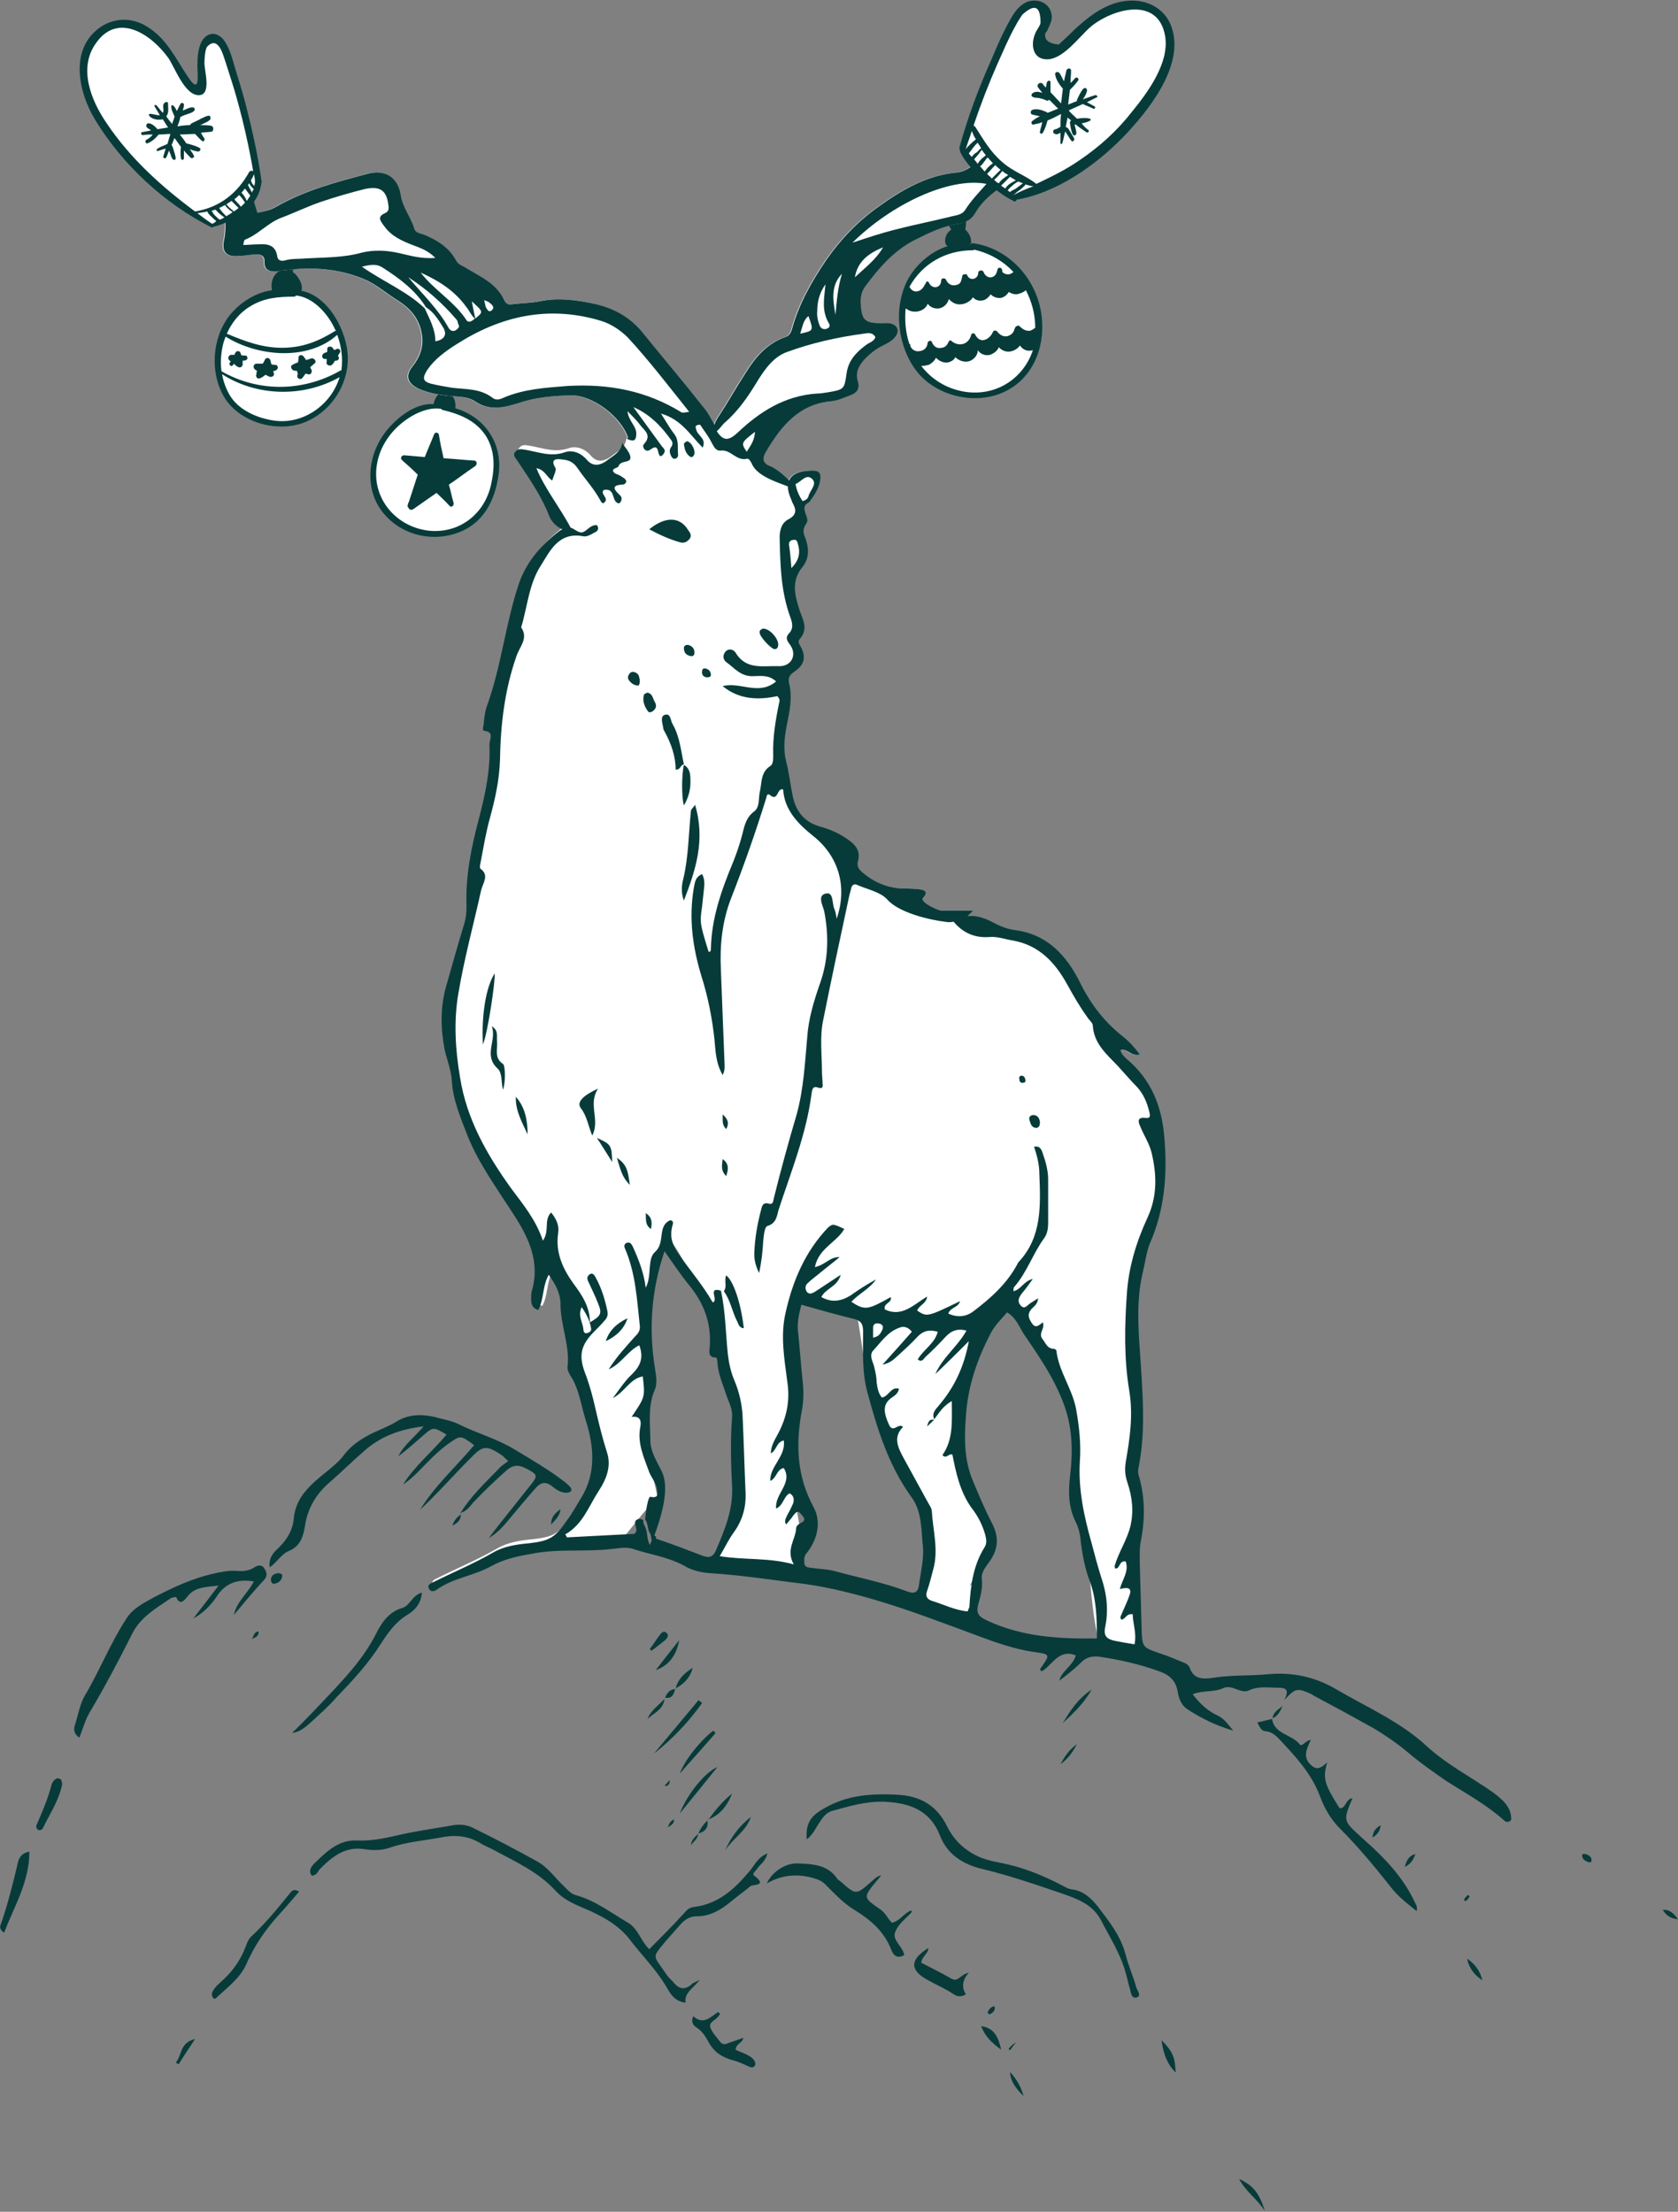 <?xml version="1.0" encoding="utf-8"?>
<!-- Generator: Adobe Illustrator 17.1.0, SVG Export Plug-In . SVG Version: 6.00 Build 0)  -->
<!DOCTYPE svg PUBLIC "-//W3C//DTD SVG 1.1//EN" "http://www.w3.org/Graphics/SVG/1.1/DTD/svg11.dtd">
<svg version="1.1" xmlns="http://www.w3.org/2000/svg" xmlns:xlink="http://www.w3.org/1999/xlink" x="0px" y="0px"
	 viewBox="0 0 285.6 376.5" enable-background="new 0 0 285.6 376.5" xml:space="preserve">
<rect x="0" y="0" width="285.6" height="376.5" fill="#808080" stroke="none"/>
<g id="Background" display="none">
	<rect x="0.3" y="0.5" display="inline" fill="#EDEEC0" width="285" height="376"/>
</g>
<g id="Baubles">
	<path fill="#073B3A" d="M165.6,41.4c-0.2,0-0.4,0.1-0.5,0.2c0,0-0.1,0-0.1,0c0.2-0.1,0.3-0.2,0.3-0.4c0-0.8-0.4-1.6-1-2.1
		c0.3-1.9,0.1-3.9-0.4-5.8c-0.3-1-0.6-2.2-1.9-1.9c-1.2,0.3-1.4,1.7-1.4,2.8c0,1.7,0.4,3.4,1.3,4.9c-0.8,0.5-1.3,1.6-0.9,2.5
		c0,0.1,0.1,0.2,0.2,0.2c0,0,0.1,0.1,0.1,0.1c-2.9,0.9-5.5,3.2-6.9,5.9c-2.4,4.8-1.6,11.3,1.7,15.5c3.3,4.1,9.6,5.6,14.4,3.6
		c5.2-2.2,7.4-7.6,6.8-13C176.6,47.7,171.9,42.3,165.6,41.4z"/>
	<path fill="#073B3A" d="M161.7,34.6c0-0.8-0.2-1.2,0.6-1.5c0.9-0.4,0.7,0.5,0.9,1.2c0.1,0.5,0.2,1,0.2,1.6c0.1,1,0,1.9,0,2.9
		c-0.1,0-0.3,0-0.5,0c-0.1,0-0.2,0-0.2,0c-0.4-0.9-0.7-1.8-0.8-2.7C161.7,35.6,161.7,35.1,161.7,34.6z"/>
	<path fill="#FFFFFF" d="M165.6,42.6c0.1,0,0.1,0,0.2-0.1c2.7,0.6,5,2,6.7,3.8c-0.3,0.2-0.5,0.4-0.9,0.4c-0.4,0-0.7-0.1-1-0.4
		c0-0.2,0-0.3-0.1-0.5c-0.1-0.3-0.6-0.3-0.7,0c-0.1,0.4-0.2,0.9-0.6,1.2c-0.7,0.5-1.5,0.1-1.8-0.7c-0.1-0.4-0.9-0.3-0.9,0.1
		c0,1.2-1.5,1.5-1.9,0.4c-0.1-0.1-0.2-0.2-0.4-0.1c-0.2,0-0.4,0.1-0.4,0.2c-0.1,0.5-0.2,1.3-0.7,1.5c-0.9,0.4-1.7,0.1-2.1-0.8
		c-0.1-0.3-0.8-0.3-0.8,0.1c0,1.4-1.6,1.6-2.1,0.4c-0.1-0.3-0.6-0.2-0.5,0.1c0,0,0,0-0.1,0.1c-0.3,0.6-0.7,1.2-1.4,1.3
		c-0.6,0.1-1.1-0.3-1.3-0.8C157,44.9,160.9,42.6,165.6,42.6z"/>
	<path fill="#073B3A" d="M154.9,49.7c0.3,0.4,0.8,0.7,1.3,0.8c0.9,0.1,1.7-0.6,2-1.3c0.7,1,2.3,0.8,2.9-0.2c1.2,1.2,3.5,0.6,3.6-1
		c0.7,0.7,2,0.6,2.6-0.2c0.5,0.5,1.3,0.8,2,0.5c0.5-0.2,0.9-0.5,1.2-0.9c0.2,0.2,0.6,0.4,0.9,0.4c0.6,0.1,1.4-0.1,1.8-0.6
		c0.4,0.4,0.7,0.9,1,1.3c-0.2,0.2-0.4,0.4-0.6,0.6c-0.3,0.2-1.3,0.5-1.6,0.1c0-0.1,0-0.3-0.1-0.4c-0.1-0.2-0.5-0.3-0.6-0.1
		c-0.3,0.5-0.3,1.1-0.9,1.3c-0.6,0.2-1.2,0-1.5-0.5c0-0.1-0.1-0.2-0.2-0.4c-0.1-0.2-0.4-0.2-0.5,0c-0.4,0.4-0.2,1-0.8,1.3
		c-0.6,0.3-1.2,0-1.5-0.5c0,0,0-0.1-0.1-0.1c0,0,0,0,0,0c-0.1-0.2-0.4-0.2-0.5,0c-0.6,0.5-0.8,1.2-1.6,1.3c-0.8,0.1-1.5-0.3-2-1
		c-0.1-0.2-0.3-0.1-0.4,0c-0.1,0-0.3,0.1-0.3,0.2c-0.2,0.6-0.3,1.2-1.1,1.5c-0.7,0.2-1.4-0.3-1.7-0.9c-0.1-0.3-0.6-0.2-0.5,0.2
		c0,0,0,0.1,0,0.1c-0.4,0.5-0.7,1.1-1.3,1.4c-0.7,0.3-1.5,0.1-2-0.5C154.4,51.1,154.6,50.3,154.9,49.7z"/>
	<path fill="#FFFFFF" d="M155.1,59.2c-0.1-0.1-0.1-0.3-0.2-0.4c0.1-0.1,0.1-0.2-0.1-0.2c0,0,0,0,0,0c-0.6-1.7-0.8-3.6-0.7-5.5
		c0-0.2,0-0.4,0.1-0.6c1.1,1,3.2,0.6,3.7-0.8c0.4,0.6,1.2,0.9,1.9,0.8c0.8-0.1,1.5-0.8,1.7-1.6c0.5,0.6,1.3,1,2,0.9
		c0.7,0,1.7-0.5,2.1-1.2c0.4,0.5,1.1,0.7,1.8,0.5c0.4-0.1,0.9-0.5,1.2-1c0.5,0.5,1.2,0.7,1.8,0.6c0.5-0.1,1-0.5,1.3-1
		c0.3,0.2,0.8,0.4,1.2,0.4c0.4,0,1.3-0.3,1.7-0.7c1,1.9,1.6,4.1,1.6,6.4c-0.3,0.2-0.5,0.4-0.9,0.5c-0.7,0.1-1.3-0.3-1.8-0.8
		c-0.1-0.1-0.3-0.1-0.4,0c-0.1,0-0.2,0.1-0.2,0.1c-0.2,0.2-0.2,0.4-0.3,0.6c-0.1,0.4-0.4,0.7-0.8,0.9c-0.8,0.4-1.6,0-2.1-0.7
		c-0.1-0.1-0.2-0.1-0.2-0.1c-0.2-0.1-0.4,0-0.5,0.2c-0.5,1.2-2.1,2.2-3,0.5c-0.1-0.3-0.6-0.4-0.7,0c-0.4,1.6-2,2.1-3.3,1.1
		c-0.1-0.2-0.4-0.2-0.5,0c-0.3,0.6-0.5,1-1.2,1.1c-0.8,0.2-1.4-0.2-1.7-1c-0.1-0.3-0.6-0.2-0.7,0.1c-0.1,1-0.7,1.5-1.8,1.5
		C155.6,59.7,155.3,59.5,155.1,59.2z"/>
	<path fill="#073B3A" d="M155.5,60.2C155.5,60.2,155.6,60.2,155.5,60.2c1.2,0.5,2.3-0.1,2.8-1.1c1,1.1,3.2,1.1,3.6-0.5
		c1.3,1,3.1,0.6,3.8-0.8c1.2,1.2,3.3,1,3.8-0.8c0.6,0.7,1.5,1,2.4,0.8c0.6-0.2,1.4-0.8,1.5-1.5c0.4,0.5,1.1,0.8,1.7,0.8
		c0.3,0,0.7-0.1,1-0.2c0,0.3-0.1,0.7-0.1,1c-0.3,0.3-0.4,0.7-0.9,0.8c-0.6,0.1-1-0.4-1.2-0.9c-0.1-0.2-0.3-0.2-0.5-0.1
		c-0.1,0-0.2,0-0.3,0.1c-0.5,0.4-0.6,1-1.3,1.2c-0.7,0.2-1.3-0.1-1.9-0.5c-0.1,0-0.1-0.1-0.2,0c-0.1-0.1-0.4-0.1-0.5,0
		c-0.3,0.5-0.5,1-1.1,1.2c-0.6,0.2-1.3,0-1.8-0.5c-0.1-0.1-0.2,0-0.3,0.1c-0.1-0.1-0.3-0.1-0.4,0c-0.4,0.5-0.4,1.1-1.1,1.4
		c-0.7,0.3-1.5,0-2-0.5c-0.1-0.1-0.1-0.1-0.2-0.1c-0.1-0.1-0.4-0.2-0.5,0c-0.3,0.5-0.5,1-1.2,0.9c-0.6,0-1.2-0.5-1.7-0.9
		c-0.2-0.1-0.3,0-0.4,0.2c-0.1,0.2-0.2,0.4-0.3,0.6c-0.2,0.3-0.4,0.5-0.7,0.7c-0.5,0.2-0.9,0.1-1.4,0.2
		C156,61.1,155.8,60.7,155.5,60.2z"/>
	<path fill="#FFFFFF" d="M164.3,66.7c-3.2-0.5-5.7-2.1-7.5-4.4c0.4,0,0.9-0.1,1.3-0.2c0.4-0.2,1-0.7,1.2-1.2c0.5,0.5,1.2,0.9,2,0.8
		c0.5-0.1,1.1-0.4,1.3-0.9c0.6,0.6,1.5,0.9,2.3,0.7c0.8-0.2,1.6-1.1,1.5-1.9c0.5,0.7,1.3,1,2.1,0.8c0.6-0.2,1.3-0.7,1.5-1.3
		c0.5,0.6,1.4,0.9,2.1,0.7c0.5-0.1,1.2-0.5,1.5-1c0.3,0.5,0.9,0.9,1.5,0.9c0.2,0,0.4,0,0.7-0.1C174.3,64.2,169.8,67.5,164.3,66.7z"
		/>
	<path fill="none" d="M47.5,49.4c0,0,0-0.1,0-0.1c0,0.1-0.1,0.1-0.1,0.1c-0.2,0-0.4-0.1-0.5-0.1c0,0.1,0,0.1,0,0.2
		C47.1,49.5,47.3,49.4,47.5,49.4z"/>
	<path fill="none" d="M57,56.4C57.1,56.3,57.1,56.3,57,56.4c0-0.3-0.1-0.5-0.3-0.8c-1.3-2.4-3.6-5-6.4-5.3c0,0.1-0.1,0.2-0.3,0.2
		c-2.7,0-5.2,0.2-7.6,1.7c-1.8,1.1-3.1,2.8-3.9,4.7c3.1,1.2,6,2.4,9.4,2.4C51.4,59.3,54.2,58.1,57,56.4z"/>
	<path fill="none" d="M49,46C49,46,49,46,49,46c0.4-1.2,0.7-2.5,0.8-3.8c0-0.6,0-1.2,0-1.8c0-0.4-0.1-0.7-0.1-1.1
		c0-0.7-0.1-0.8-0.5-0.3c-0.9,0.5-1,2.7-1.1,3.7c-0.1,1.1,0,2.2,0.1,3.3C48.4,46,48.7,46,49,46z"/>
	<path fill="none" d="M37.8,63.7c0.2,1.2,0.6,2.4,1.2,3.4c1.5,2.6,4.8,4.1,7.7,4.5c4.9,0.6,9.6-2.8,11.1-7.4
		C51.6,67.7,43.7,67.5,37.8,63.7z"/>
	<path fill="none" d="M57.4,56.9c-4.9,4.5-13.6,3.7-19,0.3c-0.2,0.5-0.4,1-0.5,1.6c-0.3,1.4-0.4,2.8-0.2,4.3
		c6.3,3.6,13.9,3.6,20.2-0.1c0,0,0.1,0,0.1-0.1C58.4,61,58.1,58.9,57.4,56.9z M42,61.3c-0.2,0.2-0.5,0.2-0.7,0.2c0,0.2,0,0.4,0,0.6
		c0,0.5-0.6,0.7-0.9,0.4c-0.2-0.2-0.4-0.4-0.6-0.5c-0.1,0.1-0.2,0.2-0.2,0.3c-0.3,0.3-0.8-0.1-0.5-0.4c0.1-0.1,0.2-0.2,0.2-0.3
		c-0.1-0.1-0.2-0.2-0.3-0.2c-0.3-0.3-0.1-1,0.4-0.9c0.2,0,0.3,0,0.5,0c0.1-0.1,0.1-0.2,0.2-0.4c0.1-0.3,0.7-0.3,0.8,0
		c0.1,0.1,0.1,0.3,0.2,0.4c0.4,0,0.7,0,0.9,0.3C42.2,60.9,42.2,61.2,42,61.3z M46.9,63.1c-0.1,0-0.2,0.1-0.3,0.1
		c0,0.1,0.1,0.2,0.1,0.3c0.2,0.5-0.4,0.8-0.8,0.6c-0.2-0.1-0.4-0.2-0.6-0.3c-0.3,0.2-0.6,0.4-1,0.6c-0.5,0.2-0.8-0.5-0.5-0.8
		c0,0,0,0,0,0c-0.1-0.1-0.1-0.2,0-0.3c0,0,0.1-0.1,0.1-0.1c-0.1-0.1-0.3-0.2-0.4-0.3c-0.4-0.3-0.3-1,0.3-1c0.3,0,0.7,0,1,0
		c0.1-0.2,0.3-0.5,0.4-0.7c0.2-0.4,0.8-0.3,0.9,0.1c0.1,0.2,0.1,0.5,0.2,0.7c0.2,0,0.4,0,0.6,0.1C47.4,62.1,47.5,62.9,46.9,63.1z
		 M53.5,61.9c-0.2,0.2-0.5,0.4-0.7,0.6c0.1,0.1,0.1,0.2,0.2,0.4c0.2,0.4-0.1,0.9-0.6,0.8c-0.1,0-0.3-0.1-0.4-0.1
		c-0.2,0.3-0.4,0.6-0.6,0.8c-0.4,0.3-0.9,0-0.8-0.5c0-0.1,0.1-0.2,0.1-0.3c-0.1-0.1-0.1-0.1-0.1-0.3c0,0,0,0,0-0.1
		c-0.2,0-0.3,0-0.5-0.1c-0.5,0-0.8-0.7-0.3-1c0.3-0.1,0.6-0.3,0.9-0.4c0-0.3,0.1-0.5,0.1-0.8c0-0.5,0.6-0.6,0.9-0.2
		c0.1,0.2,0.3,0.4,0.4,0.6c0.3-0.1,0.6-0.2,0.9-0.3C53.5,60.9,54,61.6,53.5,61.9z M57.9,60.2c-0.1,0.2-0.2,0.3-0.3,0.5
		c0,0,0,0.1,0.1,0.1c0.3,0.4-0.2,0.8-0.6,0.7c-0.1,0.2-0.3,0.4-0.4,0.6c-0.4,0.5-1.2,0.1-1-0.4c0-0.2,0-0.3,0-0.5
		c-0.1,0-0.2,0-0.3,0c-0.6,0-0.6-0.8-0.1-1c0.2-0.1,0.3-0.1,0.5-0.2c0-0.2,0-0.4,0-0.5c-0.1-0.5,0.6-0.6,0.9-0.2
		c0.1,0.1,0.2,0.3,0.3,0.4c0.1-0.1,0.3-0.1,0.4-0.2C57.8,59.2,58.1,59.8,57.9,60.2z"/>
	<path fill="#073B3A" d="M51.3,49.5c0.2-0.6,0-1.3-0.3-1.8c-0.3-0.6-0.7-1.1-1.2-1.4c0.7-2,0.9-4.1,0.7-6.2
		c-0.1-0.8-0.1-2.7-1.4-2.6c-1.1,0.1-1.4,2.1-1.6,2.8c-0.4,1.9-0.4,3.9,0.1,5.8c-1.1,0.6-1.6,2-1.3,3.3c-3.1,0.4-6.2,2.6-7.8,5.1
		c-2.6,4-2.7,10,0.2,13.9c3,3.9,9.2,5.3,13.6,3.3c4.2-1.9,7-6.3,6.9-10.9C59.1,56.5,56,50.4,51.3,49.5z"/>
	<path fill="#073B3A" d="M48,42.8c0.1-0.9,0.1-3.1,1.1-3.7c0.4-0.5,0.6-0.4,0.5,0.3c0,0.4,0.1,0.7,0.1,1.1c0.1,0.6,0.1,1.2,0,1.8
		c-0.1,1.3-0.3,2.6-0.7,3.8c0,0,0,0,0,0c-0.3,0-0.6,0-0.9,0C48,45,47.9,43.9,48,42.8z"/>
	<path fill="#073B3A" d="M47.3,49.4c0.1,0,0.1,0,0.1-0.1c0,0,0,0.1,0,0.1c-0.2,0-0.5,0-0.7,0c0-0.1,0-0.1,0-0.2
		C47,49.4,47.1,49.4,47.3,49.4z"/>
	<path fill="#FFFFFF" d="M42.5,52.2c2.4-1.5,4.8-1.7,7.6-1.7c0.1,0,0.2-0.1,0.3-0.2c2.8,0.3,5.2,2.9,6.4,5.3
		c0.1,0.2,0.2,0.5,0.4,0.7c0,0-0.1,0-0.1,0c-2.9,1.8-5.6,2.9-9.1,2.9c-3.4,0-6.3-1.1-9.4-2.4C39.4,55,40.7,53.3,42.5,52.2z"/>
	<path fill="#FFFFFF" d="M46.7,71.6c-2.9-0.4-6.2-1.8-7.7-4.5c-0.6-1.1-1-2.2-1.2-3.4c5.9,3.8,13.8,4,20,0.5
		C56.4,68.9,51.6,72.3,46.7,71.6z"/>
	<path fill="#FFFFFF" d="M57.9,63.1c-6.3,3.6-13.9,3.7-20.2,0.1c-0.2-1.4-0.1-2.9,0.2-4.3c0.1-0.5,0.3-1.1,0.5-1.6
		c5.4,3.4,14,4.2,19-0.3c0.7,1.9,1,4,0.7,6.1C58,63,58,63,57.9,63.1z"/>
	<path fill="#073B3A" d="M41.1,60.5C41,60.3,41,60.2,40.9,60c-0.1-0.3-0.7-0.3-0.8,0c-0.1,0.1-0.1,0.2-0.2,0.4c-0.2,0-0.3,0-0.5,0
		c-0.5,0-0.7,0.6-0.4,0.9c0.1,0.1,0.2,0.2,0.3,0.2c-0.1,0.1-0.2,0.2-0.2,0.3c-0.2,0.3,0.3,0.7,0.5,0.4c0.1-0.1,0.2-0.2,0.2-0.3
		c0.2,0.2,0.4,0.4,0.6,0.5c0.4,0.3,0.9,0.1,0.9-0.4c0-0.2,0-0.4,0-0.6c0.2,0,0.5,0,0.7-0.2c0.2-0.1,0.1-0.4,0-0.6
		C41.8,60.5,41.4,60.5,41.1,60.5z"/>
	<path fill="#073B3A" d="M46.8,62.1c-0.2,0-0.4,0-0.6-0.1c-0.1-0.2-0.1-0.5-0.2-0.7c-0.1-0.4-0.7-0.5-0.9-0.1
		c-0.1,0.2-0.2,0.5-0.4,0.7c-0.3,0-0.7,0-1,0c-0.6,0-0.7,0.7-0.3,1c0.1,0.1,0.3,0.2,0.4,0.3c0,0-0.1,0.1-0.1,0.1
		c-0.1,0.1-0.1,0.2,0,0.3c0,0,0,0,0,0c-0.3,0.3,0,1,0.5,0.8c0.4-0.1,0.7-0.4,1-0.6c0.2,0.1,0.4,0.2,0.6,0.3c0.4,0.2,1-0.1,0.8-0.6
		c0-0.1-0.1-0.2-0.1-0.3c0.1,0,0.2-0.1,0.3-0.1C47.5,62.9,47.4,62.1,46.8,62.1z"/>
	<path fill="#073B3A" d="M53,61c-0.3,0.1-0.6,0.2-0.9,0.3c-0.1-0.2-0.3-0.4-0.4-0.6c-0.3-0.4-0.9-0.3-0.9,0.2c0,0.3,0,0.5-0.1,0.8
		c-0.3,0.1-0.6,0.2-0.9,0.4c-0.5,0.2-0.2,0.9,0.3,1c0.2,0,0.3,0,0.5,0.1c0,0,0,0,0,0.1c0,0.1,0,0.2,0.1,0.3c0,0.1-0.1,0.2-0.1,0.3
		c-0.1,0.5,0.5,0.8,0.8,0.5c0.2-0.2,0.4-0.5,0.6-0.8c0.1,0,0.3,0.1,0.4,0.1c0.5,0.2,0.8-0.4,0.6-0.8c-0.1-0.1-0.1-0.2-0.2-0.4
		c0.2-0.2,0.5-0.4,0.7-0.6C54,61.6,53.5,60.9,53,61z"/>
	<path fill="#073B3A" d="M57.3,59.4c-0.1,0.1-0.3,0.1-0.4,0.2c-0.1-0.1-0.2-0.3-0.3-0.4c-0.2-0.3-0.9-0.3-0.9,0.2c0,0.2,0,0.4,0,0.5
		c-0.2,0.1-0.3,0.1-0.5,0.2c-0.5,0.2-0.5,1,0.1,1c0.1,0,0.2,0,0.3,0c0,0.2,0,0.3,0,0.5c-0.2,0.5,0.6,0.9,1,0.4
		c0.2-0.2,0.3-0.4,0.4-0.6c0.4,0.1,0.9-0.3,0.6-0.7c0,0,0-0.1-0.1-0.1c0.1-0.2,0.2-0.3,0.3-0.5C58.1,59.8,57.8,59.2,57.3,59.4z"/>
	<path fill="none" d="M75.4,69.9c-0.2,0-0.3-0.1-0.3-0.2c-2.3-0.5-5,1-6.7,2.4c-2.1,1.7-3.6,4.2-4.2,6.8c-1.1,5.6,2.9,10.7,8.5,11.5
		c5.4,0.7,9.9-2.7,10.9-7.9c0.6-2.8,0.8-5.6-0.9-8.1C81,71.7,78.2,70.6,75.4,69.9z M80.9,79.3c-1.5,1-2.9,2.1-4.4,3.1
		c0.3,1,0.5,2.1,0.8,3.1c0.1,0.4-0.3,0.9-0.7,0.5c-0.7-0.7-1.4-1.5-2.2-2.2c-1.3,0.9-2.7,1.9-4,2.8c-0.3,0.2-0.7,0-0.8-0.3
		c-0.1-0.1-0.2-0.3-0.1-0.4c0.1-0.2,0.1-0.3,0.2-0.6c0.4-1.6,0.9-3.1,1.5-4.6c-0.9-0.8-1.8-1.6-2.7-2.5c-0.4-0.3-0.1-0.9,0.4-0.8
		c1.2,0.1,2.3,0.2,3.5,0.3c0.5-1.3,1-2.6,1.6-3.9c0.2-0.4,0.7-0.3,0.8,0.1c0.3,1.3,0.6,2.7,0.8,4c1.7,0.1,3.5,0.3,5.2,0.4
		C81.2,78.4,81.3,79.1,80.9,79.3z"/>
	<path fill="none" d="M77.7,61.8c-0.7-1.5-1.1,1.1-1.2,1.7c-0.1,0.8-0.2,1.6-0.2,2.5C77,64.7,78.3,63.1,77.7,61.8z"/>
	<path fill="#073B3A" d="M77.5,69.5c0.1-0.8-0.1-1.8-0.7-2.3c1.1-1.4,2.1-3,2.3-4.8c0.1-1.1,0.1-3.2-1.3-3.5c-1-0.3-1.5,0.7-1.8,1.6
		c-0.4,0.4-0.6,0.9-0.4,1.5c-0.3,1.6-0.3,3.2,0,4.8c-1.1,0-1.6,1-1.8,2c-3.3-0.3-6.9,2.8-8.6,5.3c-2.7,3.9-3.1,9.5,0.1,13.3
		c2.9,3.5,7.7,4.8,12,3.5c4.9-1.5,7-5.6,7.6-10.4C85.5,75.2,82.3,70.9,77.5,69.5z"/>
	<path fill="#073B3A" d="M76.5,63.5c0.1-0.6,0.5-3.2,1.2-1.7c0.6,1.3-0.7,2.9-1.4,4.1C76.3,65.1,76.4,64.3,76.5,63.5z"/>
	<path fill="#FFFFFF" d="M83.6,82.4c-1.1,5.2-5.6,8.6-10.9,7.9c-5.6-0.8-9.6-5.8-8.5-11.5c0.5-2.7,2.1-5.1,4.2-6.8
		c1.7-1.4,4.4-2.8,6.7-2.4c0.1,0.1,0.1,0.2,0.3,0.2c2.9,0.7,5.6,1.8,7.3,4.4C84.3,76.8,84.2,79.6,83.6,82.4z"/>
	<path fill="#073B3A" d="M80.7,78.4c-1.7-0.1-3.5-0.3-5.2-0.4c-0.3-1.3-0.6-2.7-0.8-4c-0.1-0.4-0.6-0.5-0.8-0.1
		c-0.5,1.3-1.1,2.6-1.6,3.9c-1.2-0.1-2.3-0.2-3.5-0.3c-0.5,0-0.7,0.5-0.4,0.8c0.9,0.8,1.8,1.6,2.7,2.5c-0.5,1.5-1,3.1-1.5,4.6
		c-0.1,0.2-0.2,0.4-0.2,0.6c-0.1,0.1,0,0.3,0.1,0.4c0.1,0.3,0.4,0.5,0.8,0.3c1.3-0.9,2.7-1.9,4-2.8c0.7,0.7,1.5,1.4,2.2,2.2
		c0.4,0.4,0.8-0.1,0.7-0.5c-0.3-1-0.5-2.1-0.8-3.1c1.5-1,2.9-2.1,4.4-3.1C81.3,79.1,81.2,78.4,80.7,78.4z"/>
</g>
<g id="Goat_Highlights">
	<path fill="#FFFFFF" d="M194.2,277c-0.1-3.5-0.2-7.1-0.3-10.6c0-1.4-0.1-2.8,0.2-4.2c0.7-3.7,0.7-7.4-0.4-11.1
		c-0.2-0.7,0-1.3,0.1-1.9c0.9-4.9,0.7-9.8,0.4-14.8c-0.3-5.9-1.2-11.9,0.2-17.8c0.4-1.6,0.6-3.4,1.2-4.9c2.5-5.7,3-11.6,2.5-17.8
		c-0.4-5.5-2.2-10.1-6.5-13.7c-0.4-0.4-0.9-0.8-1-1.5c1.3-0.2,1.8,1.2,3.3,0.8c-0.9-1.2-1.7-2.1-2.8-3c-3.2-2.5-5.6-5.6-7.4-9.3
		c-2.3-4.6-5.6-8.2-11.1-8.9c-1.5-0.2-2.8-0.8-4.1-1.5c-1.2-0.6-2.5-1-3.9-0.9c0.3-0.3,0.6-0.5,0.9-0.9c-2.1,0-3.7,0-5.4,0
		c-0.6,0-3.8-1.5-3.1-2.2c0.9-0.9,0.3-1.3-0.5-1.4c-1.2-0.2-2.4-0.1-3.6-0.2c-2.3-0.2-4.3-1.1-6.1-2.6c-0.6-0.5-1.1-1-0.9-1.9
		c0.7-2.3-1-3.4-2.6-4.4c-1.3-0.8-2.7-1.3-4.1-1.7c-2.6-0.8-3.9-2.7-4.4-5.2c-0.4-1.9-0.6-3.9-1.1-5.8c-0.5-2-0.3-4,0.1-6.1
		c0.5-2.4,1-4.8,0.4-7.2c-0.2-0.9,0.1-1.4,0.8-1.9c1.7-1.1,2.2-2.4,1.2-4.3c-0.2-0.4-0.6-0.8-0.2-1.3c1.5-1.7,0.6-3.2,0-4.9
		c-0.8-2.5-1.5-5,0.5-7.4c1.2-1.5,1.1-3.3,0.4-5.1c-0.4-0.9-0.3-1.5,0.3-2.4c0.5-0.7-0.7-1.9-0.3-2.9c0.1-0.3,0.6-0.5,0.8-0.7
		c0.8-1.1,1.6-2.3,1.8-3.7c0.2-1.2-0.3-1.6-1.3-1.6c-2.2,0-3.5,0.6-4,1.7c-1-1.1-2.4-2.1-3.1-2.4c-1.4-0.5-1.5-1.3-0.9-2.4
		c2.6-4.4,5.6-8.2,11.2-8.7c1.1-0.1,2.1-0.6,3.2-1c1.1-0.4,1.7-1.1,1.3-2.4c-0.5-1.6,0.3-2.9,1.4-4c0.8-0.8,1.7-1.5,2.7-2
		c0.8-0.4,1.7-0.8,2.3-1.6c0.7-0.9,0.4-1.9-0.7-2.2c-0.5-0.2-1.1-0.1-1.7-0.1c-2.7,0-3.3-0.4-3.5-3.1c-0.1-1.2,0.1-2.3,0.8-3.2
		c2.3-3.1,4.8-6,8.3-7.8c2.4-1.2,4.8-2.4,7.5-2.8c1.2-0.2,2.2-0.7,2.8-1.7c1.4-2.5,3.6-4,5.9-5.5c0.6-0.4,1.2-0.7,1.4-1.6
		c0.9-3.6,2.3-6.9,4.6-9.8c0.6-0.8,1-1.8,1.4-2.7c0.3-0.8,0.8-1.7-0.2-2.2c-1-0.5-2.1-0.9-3.1,0.1c-0.2,0.3-0.5,0.6-0.7,0.9
		c-2.9,3.9-5.2,8.2-8.6,11.6c-1.2,1.2-2.4,2.1-4,2.2c-5,0.5-9.2,3-13.1,5.8c-3.4,2.4-6.4,5.5-8.9,9.1c-2.5,3.7-4.6,7.4-5.8,11.7
		c-0.2,0.7-0.5,1.2-1.2,1.4c-3.1,1.1-5.1,3.5-6.7,6.1c-1.5,2.3-2.9,4.8-4.4,7.1c-0.2,0.3-0.7,1-0.9,1.7c-0.6-1-1.1-2.1-1.9-3
		c-3.3-4.2-6.7-8.2-10.1-12.4c-2.1-2.7-4.8-4.3-8.1-5.1c-3.2-0.7-6.4-1.2-9.7-0.5c-1.5,0.3-3.2,0.3-4.7,0.5c-0.7,0.1-1-0.1-1.3-0.7
		c-1.3-2.9-4.1-4-6.5-5.5c-0.6-0.4-1.3-0.5-1.7-1.3c-1.2-2.2-3.2-3.4-5.3-4.3c-0.7-0.3-1.6-0.3-1.8-1.1c-0.6-2-2-3.6-2.3-5.7
		c-0.5-3.1-2.7-4.4-5.7-3.6c-5.3,1.4-10.6,2.8-15.5,5.6c-1,0.6-2.1,0.8-3.2,1c-0.6-1.7-0.8-3.5-1.9-4.7c-2.8-3.1-6.2-5.6-9.7-8
		c-1.6-1-3-0.7-4.4,0.4c-1.2,1-1.3,1.9,0,2.6c2.3,1.2,4.1,3,6.2,4.4c3.7,2.4,5,5.9,4.1,10.2c-0.3,1.6,0.3,2.5,2,2.5
		c1.1,0,2.2-0.2,3.3-0.3c0.9,0,1.7,0.1,1.6,1.3c0,1.4,0.9,1.7,2.1,1.6c0.5-0.1,0.9-0.2,1.4-0.2c4.6-0.6,9.1-0.3,13.4,1.5
		c2.2,0.9,3.9,2.5,5.9,3.7c2,1.3,3.4,2.9,3.9,5.2c0.5,2.2,0,4.1-1.5,6c-1.3,1.6-0.8,2.9,1.1,3.8c1.4,0.6,2.8,0.9,4.3,1.1
		c1.7,0.3,3.7,0,5.2,1c2.5,1.7,4.9,1.1,7.5,0.3c2.9-1,5.8-1.2,8.8-1.3c3.7-0.1,8.6,3.6,9.8,7.2c0,0-0.1,0.1-0.2,0.2c0,0,0,0,0,0
		c0,0,0,0,0,0c-0.2,1.6-1.6,2.2-2.6,3c-0.8,0.6-2.2,1.3-3.4-0.1c-0.9-1.1-2.4-1.8-3.8-1.3c-2.3,0.8-4.3,0-6.5-0.4
		c-0.7-0.1-1.3-0.3-1.8,0.2c-0.7,0.7,0,1.2,0.3,1.7c2,3,4.1,6,5.4,9.4c0.3,0.8,1.2,1.8,2.2,2.2c-0.2,0.1-0.3,0.2-0.5,0.3
		c-3.1,2.4-5.6,5.2-6.9,9c-2.3,6.9-3,14.2-5.5,21c-0.3,0.9-0.4,2-0.5,3c-0.1,0.4-0.2,1,0.1,1c1.8,0.2,0.9,1.5,0.9,2.3
		c0.2,4.3-0.7,8.5-1.8,12.7c-1.3,4.9-2.3,9.8-2.1,14.9c0,1-0.1,2-0.4,3c-1.1,3.6-2.1,7.2-3.1,10.7c-1,3.6-0.9,7.2-0.2,10.8
		c0.4,1.7,1.1,3.4,1.2,5.2c0.2,3.3,1.5,6.3,2.7,9.4c1.9,4.7,4.9,8.8,7.6,13c2.7,4.1,4.8,8.3,3.3,13.4c-0.1,0.4-0.1,0.9-0.1,1.4
		c0,0.8,0.2,1.5,1.2,1.8c1-1.8,0.7-4.1,1.8-6c1.2,1.7,2,3.2,2,5.1c0,3.5,1.6,6.9,1.2,10.5c-0.1,0.5,0.2,1.1,0.5,1.6
		c1.5,2.3,1.8,5.1,2.6,7.6c1.4,4.4,1.8,9-0.8,13.2c-0.8,1.3-1.5,2.6-2.4,3.8c-2,2.9-2.9,3.5-6.4,3.9c-2.2,0.2-4.3,0.5-6.2,1.6
		c-3.3,1.9-6.9,3.4-10.3,5.1c-0.4,0.2-0.9,0.4-0.6,1c0.2,0.6,0.8,0.5,1.2,0.3c2.8-2.1,6.4-2.4,9.4-4.1c2.2-1.2,4.5-1.7,6.9-2.1
		c4.4-0.9,8.9-0.3,13.4-0.8c1.2-0.1,6-7.7,7.1-7.3c1.1,0.3-2.5-9.6-1.7-12.4c0.4-1.4-0.4-19.3,0-20.8c0.4-1.6,2.9-10.5,3.3-11.7
		c0.7-1.9,7.8,13.5,8.6,13.9c0.4,0.2,4,17.1,4.3,20.9c0.6,7.7-4.9,20.1-3.8,20.2c4.8,0.3,8.2,1.4,12.9,2c4.7,0.5-4.5-25.3-0.7-25
		c1.3,0.1-1.6-25.5,0.7-23.1c1.4,1.4,8.7,1.9,10.3,3.8c0.8,0.9,1.3,10.1,3.4,17.4c2.1,7.2,5.7,12.6,6.5,13.6
		c1.1,1.4,1.6,5.7,2.5,7.3c2.8,5.1-3.8,10.3-1.2,11.3c3.2,1.2,4.7,1.9,8.2,2.4c0,0,1.7-7.7,0-5.4c-0.1,0.2,3.3-6.4,3.5-9.3
		c1.8-1-7.6-12.3-4.6-11.2c-0.5,1.8-0.4-15.9-0.9-14.1c1.3-1,6.9-12.6,8-13.8c0.9-0.9,9.3,16.1,10.5,16.3c3.5,0.5-1.2,19,2.2,20.2
		c1.7,0.6,1.7,18.2,3.6,21.3c0.6,1,3.1,1.5,6.3,2.4C192.9,280.6,194.3,280.5,194.2,277z"/>
</g>
<g id="Goat_thing">
	<g>
		<path fill="#073B3A" d="M110.2,259.4c0.8,1.4,0.3,2,1,3.5c0.2-0.4,0.3-0.8,0.5-1.3c-0.6-0.3-0.9-0.8-1-1.5
			c-0.1-0.5-0.2-1.1-0.5-1.4C110.1,259,110.2,259.3,110.2,259.4z"/>
		<path fill="none" d="M110.2,259.4c0.8,1.4,0.3,2,1,3.5c0.2-0.4,0.3-0.8,0.5-1.3c-0.6-0.3-0.9-0.8-1-1.5c-0.1-0.5-0.2-1.1-0.5-1.4
			C110.1,259,110.2,259.3,110.2,259.4z"/>
	</g>
	<path fill="#073B3A" d="M95.4,256.9c-0.8,0.6-1.6,1.2-1.6,2.6C94.7,258.6,95.3,257.9,95.4,256.9z"/>
	<path fill="#073B3A" d="M77,259.7c1-0.5,1.5-1.1,1.4-1.9C77.9,258.2,77.3,258.7,77,259.7z"/>
	<path fill="#073B3A" d="M78.4,257.7C78.4,257.7,78.4,257.7,78.4,257.7L78.4,257.7c0.1-0.1,0.1-0.1,0.1-0.2c0,0-0.1,0-0.1,0
		C78.4,257.7,78.4,257.7,78.4,257.7z"/>
	<path fill="#FFFFFF" d="M29.7,25.6c1.6,0,2.2,0.7,2.9,1.4C31.4,27.3,30.8,26.7,29.7,25.6z"/>
	<path fill="#FFFFFF" d="M33.3,28.4c1.2,0,1.9,0.2,2.3,1.4C34.6,29.7,34,29.3,33.3,28.4z"/>
	<path fill="#FFFFFF" d="M167.9,28.7c0.4-0.6,0.9-1,1.6-0.8C169.3,28.7,168.6,28.7,167.9,28.7z"/>
	<path fill="#FFFFFF" d="M169.9,26.4c0.8-0.9,0.8-0.9,1.9-1.4C171.7,26.8,170.9,26.7,169.9,26.4z"/>
	<path fill="#FFFFFF" d="M171.6,23.8c0.6-1.1,1.3-1.6,2.5-2C173.7,23.1,172.9,23.5,171.6,23.8z"/>
	<path fill="#FFFFFF" d="M175.3,19.8c-0.1,0-0.4-0.2-0.4-0.2c0.2-0.8,0.5-1.5,1.8-1.5C176.4,19,176,19.6,175.3,19.8z"/>
	<g>
		<path fill="none" d="M110.2,259.4c0.8,1.4,0.3,2,1,3.5c0.2-0.4,0.3-0.8,0.5-1.3c-0.6-0.3-0.9-0.8-1-1.5c-0.1-0.5-0.2-1.1-0.5-1.4
			C110.1,259,110.2,259.3,110.2,259.4z"/>
		<path fill="#073B3A" d="M84.7,181.9c0.8,0.7,0.6,2.4,0.9,3.6c0.5-1.3,0.4-4.2,0-4.4c-1.5-1-0.9-2.4-1-3.8
			c-0.1-0.9,0.3-1.9-0.9-2.6C84.6,177.1,82.2,179.6,84.7,181.9z"/>
		<path fill="#073B3A" d="M84.2,165.7c-1.4,2.1-2.3,6.9-2,12.1C83,175.9,84.3,167.2,84.2,165.7z"/>
		<path fill="#073B3A" d="M89.8,193.1c0-2.3-0.4-4.6-2-6.4C87.7,189.1,88.9,191.1,89.8,193.1z"/>
	</g>
	<path fill="#073B3A" d="M97.1,253.2c-0.3-0.4-0.8-0.8-1.2-1.1c-2.6-2-5.4-3.6-8.2-5.3c-3.1-1.9-6.5-2.8-9.7-4.4
		c-1.2-0.6-2.7-0.8-4-1.2c-2.3-0.5-4.6-0.5-6.7,0.9c-1.2,0.7-2.5,1.2-3.8,1.8c-1.8,0.9-3.6,2-4.9,3.7c-0.8,1.1-1.9,2-3,2.9
		c-2.6,2.1-5.3,4.3-5.6,8c-0.2,2.1-1.2,3.6-2.6,5c-0.9,0.8-1.7,1.7-1.5,3.3c1.3-0.9,2-2.3,3.3-2.8c1.9-0.8,2.4-2.4,2.7-4.2
		c0.4-2.8,1.7-5.2,3.9-7.2c2.2-1.9,4.2-3.9,6.4-5.8c2.7-2.3,5.8-3.5,9.9-4c-1.7,2-3.4,3.2-4.3,5.1c1.6-1.2,3-2.5,4.4-3.7
		c1.5-1.3,1.6-1.3,3.8,0c-2.4,2.9-5.4,5.3-7.4,8.5c0.9-0.6,1.7-1.3,2.5-2.1c1.7-1.7,3.3-3.5,5.3-4.9c2-1.4,2-1.4,4.3,0.3
		c-3.1,3.7-6.7,6.9-9.2,11c3-2.8,5.7-5.9,8.6-8.8c2.1-2.2,2.7-2.2,5.3-0.5c0.3,0.2,0.5,0.5,1.1,1c-0.6,0.5-1.2,0.8-1.6,1.3
		c-2.3,2.4-4.7,4.6-6.5,7.5c1-0.2,1.6-1.1,2.2-1.8c1.8-1.9,3.7-3.7,5.6-5.4c1.3-1.1,2.2-0.9,3.4-0.3c1.9,1,2,1.2,0.7,2.8
		c-1.2,1.5-2.3,2.9-3.5,4.4c-1.2,1.5-2.4,3-3.6,4.6c1.4-0.8,2.4-1.9,3.3-3c1.5-1.8,3-3.6,4.5-5.3c0.9-1.1,1.8-1.5,3.1-0.4
		c0.6,0.5,1.4,1,2.3,1C97.1,254.1,97.5,253.7,97.1,253.2z"/>
	<path fill="#073B3A" d="M128.4,319.3c-0.5-0.3,0.2-0.8,0.4-1.1c0.5-0.8,1.5-1.3,1.8-2.7c-1.7,0.7-2.2,2.1-3.1,3.1
		c-2.5,3-5.3,5.5-9.3,6c-0.9,0.1-1.3,0.5-1.8,1.1c-1.9,2.1-3.9,4.1-5.9,6.1c-1.5-1.5-1.9-3.5-3.6-4.5c-2.9-1.7-5.6-3.8-8.9-4.7
		c-0.8-0.2-1.4-0.9-2-1.5c-1.5-1.4-2.7-3.2-4.5-4.2c-3.6-2-7.2-3.9-10.9-5.7c-1.1-0.6-2.3-0.7-3.5-0.5c-2.8,0.5-5.7,0.9-8.5,1.5
		c-2.6,0.6-5.1,1.2-7.7,1.1c-3.3-0.2-5.3,1.9-7.4,3.9c-0.5,0.5-1.1,1.3-0.4,2.1c0.8-0.1,1-0.7,1.3-1.1c2.2-2.2,4.4-4,7.8-3.4
		c1.3,0.2,2.8,0.2,4.2-0.3c2.9-1,6-1.2,9.1-1.8c2.3-0.4,4.5-0.1,6.5,1.2c0.7,0.4,1.5,0.7,2.2,1.1c3.7,2,7.5,3.7,10.4,6.9
		c1.2,1.3,2.8,2.1,4.5,2.8c3.1,1.3,6.2,2.9,8.2,5.6c2,2.6,4.3,4.9,6,7.7c0.7,1.2,1.4,2.7,3.4,2.9c-0.3-1.7,1.3-2.4,2.4-3.9
		c-0.7,0.4-1,0.5-1.2,0.6c-1.2,1.2-2.3,1.1-3.3-0.2c-0.4-0.4-0.8-0.8-1.1-1.2c-2.4-3.6-2.7-2.7,0-6c0.8-0.9,1.6-1.8,2.4-2.7
		c0.7-0.8,1.6-1.3,2.7-1.3c2.3,0,4.1-1.1,5.8-2.5c1.1-0.9,2.2-1.7,3.3-2.6C128.2,320.7,130.7,321.1,128.4,319.3z"/>
	<path fill="#073B3A" d="M191.6,332.8c-0.8-3.2-2.8-5.7-4.7-8.2c-1.1-1.4-2.5-2.8-4.6-3c-0.6-0.1-1.2-0.5-1.8-0.8
		c-3.3-1.7-6.6-3-10.2-3.7c-1.6-0.3-3.3-0.7-4.8-1.6c-1.9-1.1-3.3-2.6-4.3-4.6c-1.7-3.5-4.5-5.2-8.5-5.4c-4.3-0.2-8.3,0-12.2,2.2
		c-2.4,1.3-3.4,2.5-3.2,5.4c1.1-0.8,1.5-1.9,2.2-2.9c0.5-0.8,1.1-1.6,2-1.9c2.9-0.8,5.8-1.7,9-1.6c4.3,0.2,7.8,1.4,9.5,5.8
		c1.2,3.1,3.8,4.8,7,5.6c4.6,1.1,9,2.6,13.4,4.1c2.6,0.9,5.4,1.8,6.9,4.5c1.5,2.9,3.3,5.7,4.2,8.8c0.3,1,0.5,2,0.8,3
		c0.2,0.6,0.2,1.8,1.2,1.5c0.8-0.3,0.1-1.1-0.1-1.7C192.9,336.5,192.1,334.7,191.6,332.8z"/>
	<path fill="#073B3A" d="M43.2,269.2c-1,2-2.9,3.4-3.4,5.7c1.7-2,3.3-4,5.1-5.9c0.7-0.7,0.5-1.4,0.1-2c-0.4-0.7-1.1-0.6-1.7-0.2
		c-0.9,0.6-1.9,0.7-3,0.6c-1.4-0.1-2.8,0.2-4.1,0.5c-3.5,0.8-6.7,2.3-9.8,3.9c-1.8,1-3.8,1.9-5,3.9c-2.7,4.2-4.5,8.8-7,13
		c-0.8,1.4-1.1,3.2-1.6,4.8c-0.3,0.8-0.3,1.6,0.7,2.3c0.6-1.5,1-3,1.7-4.2c2.6-4.4,5-8.9,7.3-13.5c1.4-2.8,4-4.3,6.5-6
		c0.3-0.2,1-0.3,1-0.2c0.6,1.4,1.3,0.6,1.8,0c1.3-1.8,3.1-1.7,5.4-2c-1.6,2.1-2.9,3.8-4.3,5.6c1.7-0.9,2.9-2.2,3.9-3.6
		C38.2,269.6,40.3,268.7,43.2,269.2z"/>
	<path fill="#073B3A" d="M232.1,313.1c-3.5-3.2-3.6-3-1.9-7c-1.2,0.1-1.1,1.8-2.2,1.7c-2.6-4.1-2.9-5.1-2.1-7.8
		c-0.9,0.8-1.6,1.4-2.6,0.6c-1.7-1.4-0.9-2.9-0.2-4.4c-0.9,0-1.5,1.3-1.9,0.7c-1.4-1.7-4.3-1.7-4.7-4.3c-0.8,0.2-1.6,0.4-2.5,0.6
		c0.4,0.7,0.6,1.5,1.5,1.5c0.9,0.1,1.6,0.7,2.1,1.2c2.7,2.9,5.5,5.8,7,9.7c0.8,2.2,1.9,4.1,3.5,5.7c3.1,3.1,5.9,6.5,8.6,9.9
		c1.2,1.6,2.8,2.8,4.4,4.1c0.2-0.7-0.1-1.1-0.3-1.5C238.8,319.5,235.6,316.2,232.1,313.1z"/>
	<path fill="#073B3A" d="M216.5,292.6C216.5,292.6,216.5,292.6,216.5,292.6C216.5,292.7,216.6,292.7,216.5,292.6L216.5,292.6z"/>
	<path fill="#073B3A" d="M151.8,327.3c-0.7-0.7-1.1-1.7-2-2.3c-2.9-2-2.9-2-0.7-4.7c0.3-0.3,0.6-0.7,0.9-1.1
		c-0.8,0.2-1.2,0.7-1.7,1.1c-2.6,2.3-2.6,2.3-5.2,0c-0.2-0.2-0.5-0.3-0.6-0.5c-1.6-2.4-4.2-2.5-6.7-2.6c-2-0.1-4.3,1.3-5.3,3.4
		c2.5-1.4,4.8-1.6,7.2-1.1c1.1,0.3,2.1,0.5,2.9,1.4c1.5,1.5,3,3.1,4.8,4.2c2.8,1.7,5.1,3.7,6.3,6.8c0.3,0.9,1,1.6,2.2,0.9
		c-0.2-1.4-1.9-2.4-1.6-3.7c0.4-1.4,1.7-2.4,2.7-3.4c0.2-0.2,0.2-0.3,0.1-0.5C153.9,325.6,153.2,327,151.8,327.3z"/>
	<path fill="#073B3A" d="M68.5,273.7c-2.4,0.7-3.6,2.6-4.6,4.6c-1.9,3.7-4.6,6.7-7.4,9.7c-2.2,2.3-4.4,4.7-6.8,7
		c1.4-0.2,2.3-1,3.3-1.9c1.4-1.3,2.9-2.6,4.2-4.1c2.7-2.8,5.4-5.7,7.5-9c1.3-2,2.5-3.8,4.6-5.1c1.2-0.7,2.4-1.9,2.5-3.8
		C70.1,271.6,69.8,273.3,68.5,273.7z"/>
	<path fill="#073B3A" d="M125.2,348.9c0.1-1.1,1.2-1.1,1.3-2c-0.9,0.3-1.7,0.6-2.6,0.9c-0.4,0.2-0.9,0.3-1.3-0.2
		c-0.6-0.8-1.4-1.6-1.7-2.5c-0.3-0.9,0.9-1.2,1.4-1.9c0.1-0.2,0.5-0.4-0.1-0.7c-1.2,0.8-2.5,2.3-4.2,0.7c-0.4,0.9-0.1,1.5,0.5,1.9
		c1,0.6,1.6,1.6,2.1,2.5c0.9,1.7,2.3,2.6,4.1,3.1c0.9,0.2,1.7,0.6,2.6,1c0.4,0.2,0.9,0.4,1.2-0.1c0.2-0.4-0.1-0.9-0.4-1.2
		C127.2,349.6,126.1,349.4,125.2,348.9z"/>
	<path fill="#073B3A" d="M49.4,322.2c-2.1,2.6-4.2,5.2-6.7,7.5c-0.4,0.4-0.7,1.1-0.9,1.7c-0.8,2.1-2,3.9-3.7,5.5
		c-0.7,0.7-1.6,1.3-2,2.3c-0.1,0.2,0,0.6,0.1,0.8c0.2,0.3,0.5,0.3,0.7,0c1.8-1.7,3.9-3.2,5-5.6c1.4-3.2,3.3-6,5.7-8.6
		c1.1-1.2,2.2-2.5,3.3-3.8C50.1,321.5,49.7,321.8,49.4,322.2z"/>
	<path fill="#073B3A" d="M161.9,336.8c-1.7-1-3.4-1.8-5.1-2.7c0.1-1.1,1.2-1.5,1.2-2.5c-3.2,2-3.2,3.8,0,5.5
		c1.4,0.8,2.9,1.4,4.2,2.3c0.5,0.3,1.1,0.7,2.2,0.1c-0.7-1.1-0.7-2.4,0.5-3.7C163.4,336.1,163.1,337.5,161.9,336.8z"/>
	<path fill="#073B3A" d="M2.9,317.7c-0.8,3.3-1.6,6.5-2.7,9.7c-0.2,0.4-0.4,1,0.5,1.6c1.7-4.5,4.3-8.6,4.3-13.8
		C3.3,315.5,3.1,316.7,2.9,317.7z"/>
	<path fill="#073B3A" d="M9.8,302.7c-0.4,0.1-0.8,0.5-1,1c-0.6,2.4-1.6,4.7-2.6,7c-0.1,0.2,0,0.6,0.2,0.7c0.3,0.3,0.7,0.1,0.9-0.2
		c1.1-2.3,2.6-4.5,3.2-7.1c0.1-0.3,0.1-0.6,0-0.8C10.5,303,10.4,302.8,9.8,302.7z"/>
	<path fill="#073B3A" d="M111.3,298.5c3.2-2.5,5.9-5.4,8.2-8.6c-0.2-0.2-0.4-0.3-0.6-0.5C116.4,292.4,113.9,295.4,111.3,298.5z"/>
	<path fill="#073B3A" d="M115.7,308.7c2.3-2.8,4.3-5.3,6.4-7.9C120.1,301.6,117,305.3,115.7,308.7z"/>
	<path fill="#073B3A" d="M115.7,301.9c2.3-2.6,4.2-4.7,6.1-6.9c-0.1-0.1-0.3-0.3-0.4-0.4C119.2,296.3,116.6,299.5,115.7,301.9z"/>
	<path fill="#073B3A" d="M210.9,370.9c1.2,2.3,3.2,3.5,4.4,5.5C214.3,373.3,213.4,372.1,210.9,370.9z"/>
	<path fill="#073B3A" d="M185.8,287.6c-2.4,1.6-3.7,3.7-4.9,5.7C182.6,291.7,184.4,290.1,185.8,287.6z"/>
	<path fill="#073B3A" d="M167,344.9c0.6,1.6,1.7,2.8,3.4,4C169.9,346.7,169.2,345.2,167,344.9z"/>
	<path fill="#073B3A" d="M123.4,315c1.3-2,3.6-3.3,4.4-5.7C125.8,310.8,124.4,312.8,123.4,315z"/>
	<path fill="#073B3A" d="M200.1,352.8c-0.1-2.6-0.5-3.6-2.4-5.5C198,349.7,198.7,351.4,200.1,352.8z"/>
	<path fill="#073B3A" d="M115.6,279.2c-1.5,1.9-2.7,3.4-4,5.1C113.8,283.5,115.1,281.9,115.6,279.2z"/>
	<path fill="#073B3A" d="M120.6,309.7c1.8-0.7,3.1-2.1,4-4.4C122.9,306.7,121.7,308.2,120.6,309.7z"/>
	<path fill="#073B3A" d="M29.9,351.1c0.2,0.1,0.4,0.2,0.5,0.3c0.8-1.3,1.6-2.5,2.8-4.3C30.5,347.7,31,350,29.9,351.1z"/>
	<path fill="#073B3A" d="M249.7,333.4c0.3,1.5,1.1,2.7,2.6,3.7C251.9,335.4,251,334.3,249.7,333.4z"/>
	<path fill="#073B3A" d="M112.3,278.3c-0.6,0.8-1.1,1.6-1.7,2.4c0.1,0.1,0.2,0.2,0.3,0.3c0.8-0.6,1.5-1.2,2.3-1.8
		c0.3-0.3,0.7-0.7,0.3-1.2C113,277.5,112.6,277.9,112.3,278.3z"/>
	<path fill="#073B3A" d="M183.3,296.9c-1.3,0.9-2.1,2.1-2.8,3.4C181.8,299.4,182.6,298.2,183.3,296.9z"/>
	<path fill="#073B3A" d="M174.2,356.8c-0.4-1.6-1.2-2.9-2.3-4.1C172,354.4,173,355.6,174.2,356.8z"/>
	<path fill="#073B3A" d="M117.9,283.9c-1.4,0.9-2.5,1.9-2.9,3.5C116.5,286.6,117.5,285.5,117.9,283.9z"/>
	<path fill="#073B3A" d="M115.1,287.4C115,287.4,115,287.4,115.1,287.4l0,0.1C115,287.5,115,287.4,115.1,287.4z"/>
	<path fill="#073B3A" d="M113.1,289.2c-1,1.1-2.3,1.9-2.9,3.4C111.3,291.6,112.9,291,113.1,289.2z"/>
	<path fill="#073B3A" d="M283,325.1c0.5,0.8,1.2,1.5,2.6,1.6C284.8,325.6,284.1,325,283,325.1z"/>
	<path fill="#073B3A" d="M47.3,267.8c-0.7,0.1-1.2,0.4-1.2,1.2c0.1,0.3,0.2,0.6,0.5,0.6c0.7-0.1,1.2-0.4,1.4-1.1
		C48.2,267.9,47.7,267.8,47.3,267.8z"/>
	<path fill="#073B3A" d="M233.6,312.8c1-0.6,1.3-1.3,1.4-2.1C234.3,311.1,233.7,311.6,233.6,312.8z"/>
	<path fill="#073B3A" d="M269.8,315.6c-0.4-0.1-0.6,0.1-0.5,0.4c0.1,0.6,0.6,0.8,1.1,1c0.4,0.1,0.5-0.2,0.5-0.4
		C270.8,315.9,270.2,315.7,269.8,315.6z"/>
	<path fill="#073B3A" d="M216.5,292.6C216.5,292.6,216.6,292.6,216.5,292.6C216.6,292.6,216.6,292.6,216.5,292.6
		C216.6,292.5,216.5,292.6,216.5,292.6z"/>
	<path fill="#073B3A" d="M218.3,290.4c-0.7,0.6-1.6,1-1.7,2.1C217.5,292.1,217.9,291.3,218.3,290.4z"/>
	<path fill="#073B3A" d="M239.1,317.8c1.2-0.6,1.5-1.4,1.8-2.2C240,315.8,239.4,316.5,239.1,317.8z"/>
	<path fill="#073B3A" d="M172.2,348.6c0.2-0.3,0.4-0.5,0.8-1c-0.5,0.4-0.8,0.5-1,0.8c-0.2,0.2-0.5,0.4-0.1,0.6
		C171.9,349,172.1,348.8,172.2,348.6z"/>
	<path fill="#073B3A" d="M249.7,322.7c-0.2,0.2-0.4,0.4-0.5,0.6c0,0.3,0.2,0.4,0.4,0.2c0.2-0.2,0.4-0.4,0.5-0.6
		C250.1,322.6,249.9,322.5,249.7,322.7z"/>
	<path fill="#073B3A" d="M44,277.7c-0.8,0.1-0.8,0.8-1.1,1.3C43.5,278.7,44.1,278.5,44,277.7z"/>
	<path fill="#073B3A" d="M113.1,304c0.7,0.1,0.9-0.4,0.9-1C113.7,303.3,113.4,303.7,113.1,304z"/>
	<path fill="#073B3A" d="M114.7,309.7c-0.6,0.3-0.9,0.8-1,1.4C114,310.7,114.8,310.6,114.7,309.7z"/>
	<path fill="#073B3A" d="M114.9,287.5c-0.9,0.1-1.4,0.7-1.7,1.5C114.4,289.2,114.7,288.4,114.9,287.5z"/>
	<path fill="#073B3A" d="M115,287.5C115,287.5,115,287.5,115,287.5C115,287.5,115,287.5,115,287.5L115,287.5z"/>
	<path fill="#073B3A" d="M113.3,289.1C113.2,289.1,113.2,289.1,113.3,289.1L113.3,289.1c-0.1,0.1-0.1,0.1-0.1,0.2
		C113.2,289.2,113.2,289.2,113.3,289.1C113.2,289.1,113.3,289.1,113.3,289.1z"/>
	<path fill="#073B3A" d="M118.8,312.2C118.8,312.2,118.8,312.2,118.8,312.2c0.1-0.1,0-0.1,0-0.1
		C118.8,312.2,118.8,312.2,118.8,312.2z"/>
	<path fill="#073B3A" d="M117.6,314.1c0.5-0.7,1.2-1.1,1.2-1.9C118.3,312.7,117.7,313.1,117.6,314.1z"/>
	<path fill="#073B3A" d="M118.9,312.1c1.1-0.3,1.7-1,1.5-2.2C119.8,310.5,119.2,311.2,118.9,312.1z"/>
	<path fill="#073B3A" d="M118.9,312.2C118.9,312.1,118.9,312.1,118.9,312.2C118.9,312.1,118.8,312.1,118.9,312.2
		C118.8,312.1,118.9,312.2,118.9,312.2z"/>
	<path fill="#073B3A" d="M120.4,309.9C120.5,309.9,120.5,309.9,120.4,309.9L120.4,309.9c0.1-0.1,0.1-0.2,0.2-0.2
		c-0.1,0-0.1,0.1-0.2,0.1C120.4,309.8,120.4,309.9,120.4,309.9z"/>
	<path fill="#073B3A" d="M169.3,342c0.1-0.3,0-0.6-0.4-0.4c-0.4,0.2-0.7,0.6-0.8,1c0.1,0.1,0.2,0.3,0.3,0.3
		C168.9,342.7,169.2,342.4,169.3,342z"/>
	<path fill="none" d="M110.2,259.4c0.8,1.4,0.3,2,1,3.5c0.2-0.4,0.3-0.8,0.5-1.3c-0.6-0.3-0.9-0.8-1-1.5c-0.1-0.5-0.2-1.1-0.5-1.4
		C110.1,259,110.2,259.3,110.2,259.4z"/>
	<path fill="none" d="M106,78.9c-0.1,0.4-0.9,0.3-1,0.8c0.2,0.7,0.9,0.7,1.3,0.9c0.4,0.2,0.8,0.4,1,0.9c-0.1,0.5-0.5,0.5-0.8,0.6
		c-1.3,0.1-1.6,0.6-0.6,1.5c0.3,0.3,0.6,0.5,0.6,0.9c0,0.2-0.2,0.5-0.3,0.7c-0.2,0.2-0.5,0-0.7-0.2c-0.6-0.7-0.3-2.2-2-2
		c-0.8,0.6,0.9,1.4,0.1,2.1c-0.2,0.2-0.5,0.1-0.6-0.1c-1.1-2.1-2.7-3.8-4-5.7c-0.8-1.1-1.7-1.4-2.8-1.5c-0.7,0-1.9-0.1-1,1.4
		c0.3,0.5-0.3,1.4-0.5,2.2c-0.9-0.6-1.2-1.8-2.7-2.1c1.2,3.3,4.2,7,5.8,10.1c0.8,0.2,1.4,1,2.1,0.8c0.8-0.3,1.3-1.3,2.4-1.2
		c0.5,0.7,0,1.1-0.5,1.3c-0.6,0.3-1.3,0.7-1.8,0.6c-4.1-0.8-5.5,2.3-7.2,4.9c-2,3.2-2.3,7.1-3.4,10.6c1.3,1.9-0.3,3.4-0.8,4.9
		c-2,5.7-2.7,11.6-2.8,17.6c0,3.4-0.8,6.6-1.7,9.9c-0.7,2.5-1.1,5.1-1.6,7.6c-0.1,0.4-0.2,0.9,0,1.1c1.5,1.2,0.4,2.4,0.1,3.6
		c-1.3,5.9-2.8,11.8-3.9,17.7c-0.8,4.7-0.4,9.5,0.3,14.2c1.1,7.1,4.6,13.1,8.7,18.9c1.9,2.7,4.2,5.3,5.4,8.9
		c1.2-1.6,0.1-3.5,1.4-4.8c0.9,1.1,1.4,2.2,1.2,3.5c-0.5,3.3,0.8,6,2.6,8.6c1.4,2,2.8,4,2.8,6.6c1.9-1.2,2.1-1.5,1.4-3.2
		c-0.5-1.3-1.1-2.6-1.7-3.8c-0.2-0.5-0.2-1,0.3-1.2c0.6-0.3,0.8,0.3,1,0.6c1,1.8,1.6,3.7,2,5.8c0.1,0.6-0.1,1.1-0.5,1.5
		c-0.6,0.6-1.1,1.2-1.7,1.8c-2.6,2.5-2.8,4.3-1.4,7.7c0.7,1.7,1.1,3.5,1.5,5.3c0.6,2.6,1.2,5.1,2,7.6c0.8,2.4-0.2,4.7-1.4,6.6
		c-1.7,2.6-2.8,5.7-5.7,7.4c0.1,0.2,0.2,0.4,0.3,0.5c3.8-0.2,7.7-0.4,11.5-0.6c0.1-0.2,0.2-0.3,0.3-0.5c0.1-0.7-0.7-1.7,0.3-2
		c0.4-0.1,0.7,0,0.9,0.2c0-1.4,0.5-4,0.9-3.9c1.5,0.3,1.2-0.6,1.1-1.4c-0.1-1.1-0.9-1.8-1.3-2.8c-1-2.5-2.1-5-1.5-7.8
		c0.2-1.1-0.2-1.7-1.5-1.6c2.2-3.5,2.2-3.5,1.9-6.9c-2.2,0.5-3,2.7-5.1,3.7c1.2-1.5,2.1-3,3.3-4.1c1.5-1.4,2-2.9,1.2-4.9
		c-2,1-3,3.2-5.2,4.1c1.3-2.1,2.9-3.8,4.4-5.5c0.5-0.6,1-1,0.9-1.9c-0.5-4.4-0.7-8.9-2.5-13.1c-0.2-0.3-0.2-0.8,0.2-1
		c0.6-0.3,0.9,0.2,1.1,0.6c1,2.2,1.9,4.5,2.2,7c1.1-1.9,0.2-4.8,1.6-6.1c1.8-1.6,0.3-4.3,2.6-5.4c0.6,0.2,0.4,0.7,0.3,1.1
		c-0.3,1.7,0.1,3.1,1,4.5c1.9,2.8,4.2,5.4,5.9,8.4c1.1-0.3-1-2.7,1.4-2c0,0,0-0.1,0-0.1l0,0.1c0,0,0-0.1,0-0.1c0,0,0,0,0,0.1
		c0,0,0,0,0,0c0,0,0,0,0,0c0.8,3.6,0.7,7.4,1.2,11c0.2,1.5,0.5,2.9,1.1,4.3c0.8,2,1.4,4,1.4,6.2c0.1,4.3,0.3,8.6,0.5,12.9
		c0.1,2.4-0.5,4.6-1.9,6.6c-0.8,1.2-1.5,2.5-2.5,4.2c4.2,0.7,8.2,0.2,12.6,1.4c-1.4-2.5,0.3-4.1,0.4-6.1c0-0.5,0.4-0.8,0.9-1
		c1.1-0.5,0.2-1.1-0.1-1.5c-0.5-0.7-0.9-0.2-1.3,0.3c-0.4,0.5-0.8,1-1.2,1.5c-0.5-0.6,0-1.1,0.2-1.6c0.3-0.7,0.7-1.3,1-2
		c0.3-0.7,0.1-1.3-0.6-1.7c-1.1,0.5-1,2-2.3,2.6c-0.3-2.5,2.9-4.3,1.3-6.9c-1.2,0.3-1.3,1.7-2.3,2.2c0-2.6,2.8-4.2,2.3-6.9
		c-1.3,0.4-1.2,1.8-2.2,2.2c0-1.3,0.7-2.3,1.2-3.3c1.5-2.8,2.1-5.6,1.6-8.9c-0.6-3.8-1.2-7.8-0.3-11.7c1.2-5.4,3.2-10.4,7.2-14.5
		c0.7-0.8,0.9-0.7,2.8,0.2c-1.3,2.3-4.5,3.3-5,6.5c1.7-0.4,2.6-1.8,4.2-1.7c-1.2,1-2.4,1.9-3.6,2.9c-0.7,0.5-1.4,1-1.9,1.6
		c-0.4,0.4-0.4,1.1,0,1.5c0.4,0.5,0.9,0.2,1.3-0.1c1.4-0.9,2.7-1.8,4.4-2.9c-0.6,2-2.6,2.3-3.3,3.8c1.8,1,3.4,0.7,5-0.3
		c1.4-0.9,2.8-1.9,4.3-2.7c-1.1,1.6-2.9,2.5-4.2,3.8c2.4,1.4,2.9,1.4,6.7-0.8c0.2,1-1.3,1-1,2.1c3,1.5,4.9-0.8,7.2-2.2
		c-0.1,1.2-1.4,1.5-1.7,2.4c1.7,1.1,1.7,1.1,7.3-1.6c-0.3,1.1-1.5,1-2,2.1c1.6,0.7,3.1,0.5,4.3-0.4c2.9-2.2,5.6-4.6,7.4-7.9
		c0.1-0.2,0.1-0.4,0.3-0.5c4-4.4,3.7-9.7,3.5-15c-0.1-1.6-0.4-3.1-0.9-4.6c1.1-0.1,1.3,0.6,1.5,1.2c0.5,1.4,0.9,2.9,0.9,4.4
		c0,2.4,0.1,4.8,0,7.3c0,0.9-0.1,1.9-0.7,2.7c-1.9,2.7-2.9,5.9-5.1,8.3c-0.1,0.1,0,0.3-0.1,0.7c1.3-0.3,1.8-1.7,3.3-2.1
		c-0.8,1-1.3,1.8-1.9,2.5c-0.5,0.6-0.8,1.2-0.2,2c0.7,0.8,1.1,0,1.6-0.3c0.4-0.2,0.8-0.5,1.4-0.9c-0.1,1.1-0.8,1.4-1.2,1.9
		c-0.7,0.8-0.4,1.5,0.1,2.3c0.6,1,1.2,0.3,1.9-0.1c0.4,1.1-0.8,1.8-0.1,2.8c0.5,0.7,0.8,1.7,2,1.7c0.1,0,0.4,0.2,0.4,0.3
		c0.4,3.6,2.8,6.6,3.4,10.2c0.5,2.9,0.8,5.8,0.6,8.6c-0.3,4.9,0.6,9.4,2,14c0.6,1.9,1,3.8,1.6,5.7c0.9,2.8,1.2,5.7,0.7,8.6
		c-0.3,1.5,0.3,2.1,1.6,2.3c1.1,0.2,2.2,0.4,3.4,0.6c0.4-1.8-0.3-3.4-0.3-5.1c-1.1-0.2-1.2,0.8-1.9,0.9c-0.3-0.2-0.2-0.4-0.1-0.7
		c0.5-1.2,1.1-2.4,1.5-3.6c0.3-1-0.2-1.3-1.7-0.9c0.3-1.6,1.6-3,1-4.7c-1.1-0.2-0.9,1.2-1.8,1.2c0-0.1-0.2-0.3-0.1-0.4
		c0.7-2.3,2-4.4,2.7-6.8c0.7-2.6,0.4-5-0.5-7.4c-0.4-1.2-0.5-2.2-0.3-3.5c0.7-4,1.3-8,0.6-12.2c-0.9-5.4-0.8-11-0.4-16.5
		c0.3-4.5,1.6-8.8,3.5-12.9c1.7-3.7,1.6-7.3,0.7-11.1c-0.4-1.6-1.3-2.9-1.9-4.4c-0.3-0.8-0.6-1.7,0.9-1.5c1,0.1,0.7-0.6,0.6-1.1
		c-0.4-1.6-1-3-2.1-4.2c-1.1-1.2-2.1-2.4-3.2-3.5c-1.9-2-4.1-3.8-4.3-6.9c0-0.5-0.6-0.9-0.9-1.4c-1.3-1.8-2.4-3.7-3.5-5.7
		c-2-3.7-4.8-6.7-9.2-7.4c-1.3-0.2-2.6-0.7-3.9-0.6c-2.5,0.2-4.5-0.7-6.2-2.6c-0.5,0.1-1,0.1-1.5,0c-2.5-0.3-7.8-1.5-9.8-3.8
		c-1.2-1.3-3.4-1.7-5.2-2.5c-0.4-0.2-0.7,0.1-0.9,0.5c-0.2,0.5-0.3,1.1-0.4,1.6c-1.5,7-2.9,14-4.4,21c-0.6,2.9-0.2,5.8-0.2,8.7
		c0,0.7,0.1,1.3,0.1,2c0,0.7-0.1,0.9-0.9,0.7c-0.9-0.3-0.9,0.8-1,1.3c-0.8,6.7-3.4,13-5.5,19.3c-0.4,1.1-0.3,2.5-2,3
		c-0.6,0.2-0.7,1.6-0.7,2.6c-0.1,1.8-0.3,3.6-0.7,5.4c-0.6-1.2-0.9-2.4-0.8-3.7c0.1-2.3,0.5-4.6,1.1-6.9c0.2-0.7,0.3-1.5,1.4-1.2
		c0.7,0.2,0.7-0.5,0.8-0.9c1.3-4.8,2.6-9.6,3.9-14.3c1.2-4.4,1.4-8.8,1.8-13.2c0.2-3,1.1-6,2.1-8.9c1.4-4.1,1.6-8.2,0.8-12.4
		c-0.2-1-1.3-2.7,0.3-3.1c1.3-0.3,1,1.7,1.4,2.6c0.2,0.5,0.2,1.1,0.4,1.7c1.9-5.5,0.2-10.7-4-14.1c-2.6-2-4.9-4.4-5.1-7.9
		c-1.1-0.3-0.7,2.3-2.3,0.9c-0.4-0.4-0.5,0.2-0.6,0.6c-1.9,5.7-3.8,11.5-6,17.1c-1.5,3.9-1.9,7.9-1.7,12.1
		c0.2,5.1,0.4,10.3,0.6,15.4c0,0.7,0.2,1.5-0.3,2.5c-1.1-2-1.2-4.1-1.4-6.1c-0.4-3.6-1.1-7.2-2.2-10.7c-1.5-4.9-2.2-10-1.3-15.1
		c0.2-0.9,0.1-1.8,1.4-2.3c0.5,0.9,0.3,1.8,0.3,2.7c-0.1,0.9-0.2,1.9-0.3,2.8c-0.4,2.8-0.4,2.8,1.1,7.7c0.4,0.1,0.4-0.3,0.4-0.5
		c0.1-5.2,1.8-10.1,3.8-14.8c0.6-1.5,1.1-3,1.5-4.5c0.4-1.5,0.6-3,2.1-4.1c0.9-0.7,0.7-2.1,0.9-3.2c0.3-1.6,0-3.4,1.8-4.5
		c0.5-0.3,0.6-1.2,0.5-1.8c-0.2-3,0.4-6,1-8.9c0.1-0.3,0.2-0.7-0.3-1.2c-3.2,0.7-6.5,0.6-9.3-1.7c2.9-0.8,6,1.8,9.1-0.8
		c-1.3-1.2-2.7-0.9-3.9-0.9c-2.1,0-3.2-1.4-4.6-2.4c-0.5-0.4-0.6-1.2-0.1-1.8c0.6-0.6,1.4-0.4,1.7,0.2c1.8,3,4.7,2.2,7.3,2.3
		c2.1,0.1,3.2-1.9,2-3.6c-0.6-0.8-0.9-1.2-0.1-2.1c0.6-0.7,0.5-1.5,0.2-2.4c-1.8-4.4-1.9-9.1-1.9-13.8c0-1.2,0.3-2.5,1.5-3.1
		c1.4-0.7,1.3-1.6,0.7-2.8c-0.1-0.2-0.1-0.3-0.2-0.5c-0.4-0.9-0.5-1.6-0.6-2.3c-2.4-0.9-5.4-1.9-6.2-4c-0.1-0.4-0.4-0.8-0.8-0.7
		c-1.7,0.4-2.7-1.5-4.4-1.4c-0.8,0.1-1.2-0.7-1.6-1.4c-0.5-1-1.2-1.9-1.8-2.8c-0.2-0.3-0.5-0.2-0.7-0.1c-0.4,0.2-0.2,0.5-0.1,0.7
		c0.2,1,1.9,1.4,1.1,3.1c-2.1-2.1-3.6-4.8-7.1-5.8c0.9,1.5,1.5,2.5,2.2,3.4c0.9,1.1,0.6,2.3,0.7,3.5c0,0.4-0.3,0.8-0.6,0.8
		c-0.4,0-0.6-0.4-0.7-0.8c-0.2-0.5,0-0.9,0.2-1.3c0.2-0.3,0.2-0.7,0-1c-1.7-2.4-3.7-4.5-6.5-5.7c1.6,2.2,3.2,4.5,4.8,6.6
		c0.3,0.4,0.8,0.6,0.5,1.1c-0.1,0.2-0.3,0.5-0.5,0.6c-0.3,0.2-0.5-0.1-0.5-0.4c-0.2-1-0.3-1.6-1.5-0.6c-0.8,0.6-1.4-0.6-1-1
		c1.5-1.5,0.2-2.3-0.6-3.2c-0.6-0.7-1.3-1.4-2.2-2.4c0.2,1.7,1.5,2.5,1.5,3.8c0,1.4-0.7,1.2-1.6,0.9c0,0,0,0,0,0
		c0.5,0.8,1.3,1.5,1.4,2.4C108.2,78.5,106.4,77.9,106,78.9z M175.7,189.9c0.7,0,1.1,0.4,1.2,1.2c0.1,0.5-0.1,1-0.7,1
		c-0.8,0-0.9-0.8-1.1-1.4C175,190.3,175.3,189.9,175.7,189.9z M173.8,183.2c0.4-0.1,0.6,0.2,0.7,0.6c0.1,0.3,0,0.5-0.3,0.6
		c-0.4,0-0.7-0.1-0.7-0.6C173.4,183.5,173.5,183.3,173.8,183.2z M126.7,226.2c-0.9,0-0.9-0.8-1.2-1.3c-0.9-1.6-1.2-3.5-2.2-5
		c0.5-0.9,0-1.8,0.4-2.7C124.8,218,126.1,221.7,126.7,226.2z M123,189.7c1.1,0.9,1.1,1.6,0.6,2.5C122.9,191.5,122.9,190.9,123,189.7
		z M123,197.3c1.1,0.8,0.9,1.7,0.6,2.9C122.6,199.2,122.9,198.3,123,197.3z M130,107c1.2-0.1,2.9,2,2.5,3.1
		c-0.1,0.3-0.3,0.4-0.6,0.4c-0.6-0.1-2.5-2.1-2.5-2.7C129.3,107.4,129.5,107.1,130,107z M110.8,209.3c-1.1-0.7-0.7-1.8-0.9-2.7
		C111,207.2,111,208.1,110.8,209.3z M115,130.9c0-2.3-0.8-4.4-1.9-6.5c-0.1-0.2-0.2-0.3-0.2-0.5c-0.1-0.8-0.6-2,0.2-2.3
		c1.1-0.4,1,1,1.4,1.6c1.3,2.1,1.4,4.5,1.9,6.8c0,0,0,0,0.1,0l-0.1,0c0,0,0.1,0,0.1,0c0,0,0,0,0,0.1c1,0.5,1.1,1.5,1.1,2.3
		c0,1.6-0.2,3.1-1.1,4.6c-0.5-1.3-0.4-5.2,0-6.9c0,0,0,0,0,0c0,0,0,0,0,0C115.8,130.2,115.8,131.1,115,130.9z M119.5,114.3
		c0-0.2,0.2-0.5,0.6-0.5c0.5,0.1,0.9,0.5,0.9,1.1c0,0.3-0.3,0.4-0.6,0.4C119.8,115.3,119.4,114.9,119.5,114.3z M116.4,153.3
		c-0.5-1.3-0.4-2.6-0.1-3.7c0.9-3.8,0.9-7.7,1.3-11.6c0-0.2,0.3-0.4,0.7-1C120.1,143,118.4,148.1,116.4,153.3z M117.7,111.8
		c-0.8-0.1-1.4-0.6-1.3-1.4c0-0.4,0.4-0.6,0.8-0.5c0.7,0.2,1,0.7,1.1,1.4C118.2,111.5,118,111.8,117.7,111.8z M116.9,75.1
		c0.8,0.1,1.6,1.7,1.2,2.4c-0.1,0.3-0.4,0.4-0.7,0.2c-0.7-0.5-0.9-1.3-1-2.1C116.4,75.5,116.7,75.3,116.9,75.1z M117,90.2
		c0.3,0.4,0.7,0.9,0.3,1.5c-0.4,0.6-1,0.8-1.7,0.6c-1.8-0.5-3.5-1.3-5.2-2.2C113.1,87.9,115.6,88,117,90.2z M109.7,118.3
		c0.1-0.2,0.4-0.3,0.6-0.4c0.9,0.2,0.9,0.9,1.2,1.5c0.3,0.5,0.4,1.1-0.1,1.5c-0.3,0.3-0.8,0.5-1,0.2
		C109.8,120.3,109.4,119.3,109.7,118.3z M100.8,193.3c-0.7-1.7-0.9-3.3-1.9-4.6c-0.8-1,0.1-2.1,2.8-3.4
		C100,188.1,102.2,190.6,100.8,193.3z M101.6,193.7c2.5,1.1,2.5,1.2,2.6,4.1C103.3,196.5,102.6,195.4,101.6,193.7z M106.8,224.4
		c-0.6,1.9-2,3.1-3.7,3.9C103.7,226.4,105.1,225.2,106.8,224.4z M105,197.1c2,1.3,2,2.7,2.2,4.6C105.7,200.3,105.6,198.9,105,197.1z
		 M108.8,115.3c0.1,0.4,0.2,0.9-0.1,1.4c-0.7,0-1.1-0.3-1.4-0.6c-0.3-0.3-0.6-0.7-0.3-1.2c0.2-0.3,0.5-0.6,0.9-0.5
		C108.4,114.5,108.7,114.8,108.8,115.3z"/>
	<path fill="#073B3A" d="M123.2,219.8C123.2,219.8,123.2,219.9,123.2,219.8C123.2,219.9,123.2,219.9,123.2,219.8
		C123.2,219.8,123.2,219.8,123.2,219.8z"/>
	<path fill="#073B3A" d="M123.6,217.1c-0.4,0.9,0.2,1.9-0.4,2.7c1.1,1.5,1.4,3.4,2.2,5c0.3,0.5,0.3,1.2,1.2,1.3
		C126.1,221.7,124.8,218,123.6,217.1z"/>
	<path fill="#073B3A" d="M103.1,228.3c1.7-0.8,3.1-2,3.7-3.9C105.1,225.2,103.7,226.4,103.1,228.3z"/>
	<path fill="#073B3A" d="M109.9,206.5c0.1,0.9-0.2,2,0.9,2.7C111,208.1,111,207.2,109.9,206.5z"/>
	<path fill="#073B3A" d="M116.4,130.1C116.4,130.1,116.4,130.1,116.4,130.1C116.4,130.2,116.4,130.2,116.4,130.1L116.4,130.1z"/>
	<path fill="#073B3A" d="M116.4,130.1C116.4,130.1,116.4,130.2,116.4,130.1C116.4,130.2,116.4,130.2,116.4,130.1
		C116.4,130.2,116.4,130.2,116.4,130.1z"/>
	<path fill="#073B3A" d="M116.3,149.6c-0.3,1.1-0.4,2.4,0.1,3.7c2-5.2,3.7-10.3,1.9-16.3c-0.4,0.6-0.7,0.8-0.7,1
		C117.2,141.9,117.2,145.8,116.3,149.6z"/>
	<path fill="#073B3A" d="M98.9,188.7c1,1.3,1.2,2.9,1.9,4.6c1.4-2.7-0.8-5.3,1-8C99,186.6,98.1,187.7,98.9,188.7z"/>
	<path fill="#073B3A" d="M105,197.1c0.6,1.9,0.8,3.2,2.2,4.6C106.9,199.8,106.9,198.3,105,197.1z"/>
	<path fill="#073B3A" d="M101.6,193.7c1.1,1.7,1.7,2.7,2.6,4.1C104.1,194.9,104,194.8,101.6,193.7z"/>
	<path fill="#073B3A" d="M176.3,192c0.6,0,0.7-0.5,0.7-1c-0.1-0.7-0.4-1.2-1.2-1.2c-0.5,0.1-0.7,0.4-0.6,0.8
		C175.4,191.2,175.5,191.9,176.3,192z"/>
	<path fill="#073B3A" d="M123,197.3c-0.1,1-0.4,1.9,0.6,2.9C124,199,124.1,198.1,123,197.3z"/>
	<path fill="#073B3A" d="M123,189.7c0,1.2-0.1,1.8,0.6,2.5C124.1,191.3,124,190.6,123,189.7z"/>
	<path fill="#073B3A" d="M174.2,184.3c0.3,0,0.4-0.3,0.3-0.6c-0.1-0.4-0.3-0.6-0.7-0.6c-0.3,0.1-0.4,0.3-0.3,0.6
		C173.5,184.2,173.8,184.4,174.2,184.3z"/>
	<path fill="#073B3A" d="M116.4,137.1c0.9-1.5,1.2-3,1.1-4.6c0-0.9-0.2-1.8-1.1-2.3C116,131.9,116,135.8,116.4,137.1z"/>
	<path fill="none" d="M135.8,92.6c-0.1-0.4-0.2-0.7-0.7-0.7c-0.5,0.1-0.8,0.3-0.8,0.9c0.1,1.3,0.3,2.5,0.4,3.9
		C135.9,95.5,136.3,94.2,135.8,92.6z"/>
	<path fill="none" d="M110.2,259.4c0.8,1.4,0.3,2,1,3.5c0.2-0.4,0.3-0.8,0.5-1.3c-0.6-0.3-0.9-0.8-1-1.5c-0.1-0.5-0.2-1.1-0.5-1.4
		C110.1,259,110.2,259.3,110.2,259.4z"/>
	<path fill="none" d="M137.6,84.4c0.3-1,1.6-2.1,0.6-3c-1-0.9-1.9,0.5-2.8,0.9c0.2,1.1,0.6,2,1.2,2.9
		C137.3,85.1,137.5,84.8,137.6,84.4z"/>
	<path fill="none" d="M120.1,264.7c1.2,0.5,1.9,0.2,2.4-1c1.4-3.5,2.8-6.9,2.7-10.8c-0.2-3.9-0.3-7.8,0-11.8
		c0.1-1.3-0.5-2.4-0.9-3.5c-0.7-1.9-1.6-3.8-1.6-5.9c0-0.2-0.1-0.7-0.2-0.7c-1.4,0-1.1-1-1.1-1.8c0.2-3.9-1-7.3-3.4-10.4
		c-1.5-1.9-2.8-3.9-4.3-5.9c-2.3,6.7-2.6,13.3-1.6,20.1c0.2,1.2,0.3,2.5-0.1,3.6c-1.2,2.9-0.7,5.9-0.7,8.8c0,1.7,1,3.3,1.9,4.9
		c1.5,2.9-0.1,7.8-1.3,11.2c0.2,0.1,0.3,0.2,0.5,0.2C114.9,262.7,117.5,263.7,120.1,264.7z"/>
	<path fill="none" d="M184,262.9c-0.2-1.3-0.4-2.6-0.9-3.8c-1.2-2.4-1.3-5-1-7.6c0.4-4.1,0.4-8.1-0.9-12.1
		c-1.5-4.5-4.1-8.3-6.8-12.1c-0.9-1.3-1.4-3-3-3.9c-1,1.3-2.1,2.3-2.8,3.6c-2.3,4.4-3.9,9.1-4.2,14.1c-0.3,3.7-0.2,7.6,1.2,11
		c1,2.4,2.1,4.8,3.2,7.1c1.2,2.4,1.2,4.4-0.3,6.5c-0.6,0.9-1.6,1.8-1.4,3c0.2,1.5-0.2,3-0.6,4.4c-0.4,1.5,0.1,2.1,1.4,2.7
		c5.9,2.8,12.2,3.2,18.8,3c0-3.5-0.1-6.6-1.2-9.7C184.8,267.1,184.3,265,184,262.9z"/>
	<path fill="none" d="M167.7,261.3c-0.5-1.7-1.3-3.2-2.4-4.7c-2-2.7-2.6-5.9-3.2-9c-0.7-0.2-1,0.8-1.7,0.1c2-2.8,1.7-5.8,1.6-9.2
		c-1.6,0.9-2.2,2.1-3,3.1c0,0,0,0,0,0.1l0,0c0,0,0,0,0,0c0,0,0,0-0.1,0c-0.4,0.3-0.7,0.7-1.2,1.1c0.2-0.8,0.4-1.3,1.2-1.1
		c0,0,0,0,0,0c0,0,0,0,0,0c-0.5-1.2,0.4-1.9,1-2.6c2.5-3,4.1-6.4,4.9-10.7c-2.1,2.1-3.9,3.8-5.7,5.6c1.3-2.9,3.8-4.7,5.3-7.4
		c-1.6-0.5-2.7,0-3.6,1.1c-1.1,1.2-2.2,2.3-3.4,3.4c-0.3,0.3-0.6,0.9-1.3,0.4c0.9-1.7,2.9-2.7,3.4-4.7c-1.4-0.5-2.4-0.3-3.4,0.8
		c-1,1.1-2.1,2.1-3.2,3.1c-0.7,0.7-1.3,1.4-2.8,1.7c1.9-2.1,3.4-3.8,5-5.6c-0.6-0.8-1.4-1-2.1-0.7c-1.9,0.7-3,2.4-4.4,3.8
		c-0.9,0.9-0.1,2,0.1,2.9c0.2,0.8,0.4,1.6,0.4,2.5c0,1,0.3,2,0.9,2.7c1.3-0.2,1.5-1.9,2.9-1.5c-0.2,1-1.1,1.3-1.7,1.9
		c-1,1-0.9,2.2,0,4.2c0.7,1.6,1.6-0.4,2.4,0.4c-1.9,1.8-0.9,3.5,0.1,5.3c1.3,2.5,2.7,4.9,4,7.3c0.3,0.6,0.7,1.2,0.8,1.8
		c0.2,3.3,1.1,6.7,0.2,10c-0.3,1.2-0.7,2.3-1,3.5c-0.3,0.9-0.1,1.5,0.8,1.7c2,0.6,4,1.6,6.1,1.8c0.1-0.3,0.3-0.6,0.3-0.9
		c0.2-3.5,0.7-6.9,2.5-9.9C167.9,262.8,167.9,262.1,167.7,261.3z"/>
	<path fill="none" d="M155.2,254.9c-3.9-5.4-5.7-11.6-7.5-17.9c-0.9-3.4-0.8-6.8-0.7-10.3c0-1.3-0.4-1.8-1.6-2.1
		c-2.9-0.7-5.8-1.5-8.9-2.4c-0.4,1.5-0.7,2.9-0.6,4.3c0.2,2.9,0.5,5.8,0.8,8.6c0.2,1.7,0.2,3.3-0.1,5c-1.1,5.7-0.8,11.3,2,16.6
		c1.3,2.4,0.7,5.5-1.3,7.9c-0.4,0.5-0.4,1-0.3,1.6c0.1,0.8,0.7,0.7,1.3,0.8c1.4,0.2,2.8,0.3,4.1,0.6c4,1.1,8.2,1.9,12.1,3.4
		c1.1,0.4,1.8,0.3,2-1c0.4-2.4,1-4.8,0.7-7.2C156.8,260,156.9,257.3,155.2,254.9z"/>
	<path fill="none" d="M100,226.9c0.4-0.1,0.7-0.5,0.6-0.8c-0.2-1.2-0.7-2.2-1.6-3.6c-0.7,1.6,0.2,2.7,0.3,3.8
		C99.3,226.7,99.5,227.1,100,226.9z"/>
	<path fill="none" d="M150.2,226.3c0.2-0.5,0-0.9-0.6-1c-0.5-0.1-0.9,0-1,0.6c-0.1,0.5,0,1.1,0,1.8
		C149.7,227.6,149.9,226.9,150.2,226.3z"/>
	<path fill="#073B3A" d="M117.4,91.7c0.4-0.6,0-1.1-0.3-1.5c-1.4-2.3-3.9-2.3-6.6-0.1c1.7,0.9,3.4,1.7,5.2,2.2
		C116.4,92.5,116.9,92.3,117.4,91.7z"/>
	<path fill="#073B3A" d="M131.8,110.5c0.3,0,0.5-0.1,0.6-0.4c0.4-1.1-1.3-3.1-2.5-3.1c-0.4,0.1-0.7,0.4-0.6,0.7
		C129.3,108.4,131.2,110.4,131.8,110.5z"/>
	<path fill="#073B3A" d="M107,114.9c-0.3,0.5,0,0.9,0.3,1.2c0.3,0.3,0.7,0.6,1.4,0.6c0.3-0.5,0.2-1,0.1-1.4
		c-0.1-0.5-0.4-0.8-0.9-0.9C107.5,114.3,107.2,114.5,107,114.9z"/>
	<path fill="#073B3A" d="M118.1,77.5c0.4-0.7-0.4-2.3-1.2-2.4c-0.1,0.1-0.5,0.3-0.5,0.5c0.1,0.8,0.3,1.6,1,2.1
		C117.7,77.9,117.9,77.8,118.1,77.5z"/>
	<path fill="#073B3A" d="M117.2,109.8c-0.4-0.1-0.8,0.1-0.8,0.5c0,0.9,0.5,1.3,1.3,1.4c0.3,0,0.5-0.2,0.5-0.6
		C118.2,110.5,117.9,110,117.2,109.8z"/>
	<path fill="#073B3A" d="M120.4,115.3c0.3,0,0.6-0.1,0.6-0.4c0-0.6-0.4-1-0.9-1.1c-0.5-0.1-0.6,0.2-0.6,0.5
		C119.4,114.9,119.8,115.3,120.4,115.3z"/>
	<path fill="#073B3A" d="M116.4,130.1c-0.5-2.3-0.7-4.7-1.9-6.8c-0.4-0.6-0.3-2-1.4-1.6c-0.8,0.3-0.3,1.5-0.2,2.3
		c0,0.2,0.1,0.3,0.2,0.5c1.1,2,1.9,4.2,1.9,6.5C115.8,131.1,115.8,130.2,116.4,130.1z"/>
	<path fill="#073B3A" d="M254.1,305.1c-3.7-2.6-7.8-4.7-11.2-7.8c-4.5-4.2-10.1-6.6-15.4-9.7c-3.7-2.2-7.6-3-11.8-2.6
		c-3.1,0.3-6.2,0.1-9.2,0.6c-1.5,0.2-3.3,0.4-4-1.7c-0.2-0.5-0.7-0.8-1.3-1c-1.2-0.5-2.4-1-3.6-1.4c-3.2-1.1-3.2-1-3.3-4.5
		c-0.1-3.5-0.2-7.1-0.3-10.6c0-1.4-0.1-2.8,0.2-4.2c0.7-3.7,0.7-7.4-0.4-11.1c-0.2-0.7,0-1.3,0.1-1.9c0.9-4.9,0.7-9.8,0.4-14.8
		c-0.3-5.9-1.2-11.9,0.2-17.8c0.4-1.6,0.6-3.4,1.2-4.9c2.5-5.7,3-11.6,2.5-17.8c-0.4-5.5-2.2-10.1-6.5-13.7c-0.4-0.4-0.9-0.8-1-1.5
		c1.3-0.2,1.8,1.2,3.3,0.8c-0.9-1.2-1.7-2.1-2.8-3c-3.2-2.5-5.6-5.6-7.4-9.3c-2.3-4.6-5.6-8.2-11.1-8.9c-1.5-0.2-2.8-0.8-4.1-1.5
		c-1.2-0.6-2.5-1-3.9-0.9c0.3-0.3,0.6-0.5,0.9-0.9c-2.1,0-3.7,0-5.4,0c-0.6,0-3.8-1.5-3.1-2.2c0.9-0.9,0.3-1.3-0.5-1.4
		c-1.2-0.2-2.4-0.1-3.6-0.2c-2.3-0.2-4.3-1.1-6.1-2.6c-0.6-0.5-1.1-1-0.9-1.9c0.7-2.3-1-3.4-2.6-4.4c-1.3-0.8-2.7-1.3-4.1-1.7
		c-2.6-0.8-3.9-2.7-4.4-5.2c-0.4-1.9-0.6-3.9-1.1-5.8c-0.5-2-0.3-4,0.1-6.1c0.5-2.4,1-4.8,0.4-7.2c-0.2-0.9,0.1-1.4,0.8-1.9
		c1.7-1.1,2.2-2.4,1.2-4.3c-0.2-0.4-0.6-0.8-0.2-1.3c1.5-1.7,0.6-3.2,0-4.9c-0.8-2.5-1.5-5,0.5-7.4c1.2-1.5,1.1-3.3,0.4-5.1
		c-0.4-0.9-0.3-1.5,0.3-2.4c0.5-0.7-0.7-1.9-0.3-2.9c0.1-0.3,0.6-0.5,0.8-0.7c0.8-1.1,1.6-2.3,1.8-3.7c0.2-1.2-0.3-1.6-1.3-1.6
		c-2.2,0-3.5,0.6-4,1.7c-1-1.1-2.4-2.1-3.1-2.4c-1.4-0.5-1.5-1.3-0.9-2.4c2.6-4.4,5.6-8.2,11.2-8.7c1.1-0.1,2.1-0.6,3.2-1
		c1.1-0.4,1.7-1.1,1.3-2.4c-0.5-1.6,0.3-2.9,1.4-4c0.8-0.8,1.7-1.5,2.7-2c0.8-0.4,1.7-0.8,2.3-1.6c0.7-0.9,0.4-1.9-0.7-2.2
		c-0.5-0.2-1.1-0.1-1.7-0.1c-2.7,0-3.3-0.4-3.5-3.1c-0.1-1.2,0.1-2.3,0.8-3.2c2.3-3.1,4.8-6,8.3-7.8c2.4-1.2,4.8-2.4,7.5-2.8
		c1.2-0.2,2.2-0.7,2.8-1.7c1.4-2.5,3.6-4,5.9-5.5c0.6-0.4,1.2-0.7,1.4-1.6c0.9-3.6,2.3-6.9,4.6-9.8c0.6-0.8,1-1.8,1.4-2.7
		c0.3-0.8,0.8-1.7-0.2-2.2c-1-0.5-2.1-0.9-3.1,0.1c-0.2,0.3-0.5,0.6-0.7,0.9c-2.9,3.9-5.2,8.2-8.6,11.6c-1.2,1.2-2.4,2.1-4,2.2
		c-5,0.5-9.2,3-13.1,5.8c-3.4,2.4-6.4,5.5-8.9,9.1c-2.5,3.7-4.6,7.4-5.8,11.7c-0.2,0.7-0.5,1.2-1.2,1.4c-3.1,1.1-5.1,3.5-6.7,6.1
		c-1.5,2.3-2.9,4.8-4.4,7.1c-0.2,0.3-0.7,1-0.9,1.7c-0.6-1-1.1-2.1-1.9-3c-3.3-4.2-6.7-8.2-10.1-12.4c-2.1-2.7-4.8-4.3-8.1-5.1
		c-3.2-0.7-6.4-1.2-9.7-0.5c-1.5,0.3-3.2,0.3-4.7,0.5c-0.7,0.1-1-0.1-1.3-0.7c-1.3-2.9-4.1-4-6.5-5.5c-0.6-0.4-1.3-0.5-1.7-1.3
		c-1.2-2.2-3.2-3.4-5.3-4.3c-0.7-0.3-1.6-0.3-1.8-1.1c-0.6-2-2-3.6-2.3-5.7c-0.5-3.1-2.7-4.4-5.7-3.6c-5.3,1.4-10.6,2.8-15.5,5.6
		c-1,0.6-2.1,0.8-3.2,1c-0.6-1.7-0.8-3.5-1.9-4.7c-2.8-3.1-6.2-5.6-9.7-8c-1.6-1-3-0.7-4.4,0.4c-1.2,1-1.3,1.9,0,2.6
		c2.3,1.2,4.1,3,6.2,4.4c3.7,2.4,5,5.9,4.1,10.2c-0.3,1.6,0.3,2.5,2,2.5c1.1,0,2.2-0.2,3.3-0.3c0.9,0,1.7,0.1,1.6,1.3
		c0,1.4,0.9,1.7,2.1,1.6c0.5-0.1,0.9-0.2,1.4-0.2c4.6-0.6,9.1-0.3,13.4,1.5c2.2,0.9,3.9,2.5,5.9,3.7c2,1.3,3.4,2.9,3.9,5.2
		c0.5,2.2,0,4.1-1.5,6c-1.3,1.6-0.8,2.9,1.1,3.8c1.4,0.6,2.8,0.9,4.3,1.1c1.7,0.3,3.7,0,5.2,1c2.5,1.7,4.9,1.1,7.5,0.3
		c2.9-1,5.8-1.2,8.8-1.3c3.7-0.1,8.6,3.6,9.8,7.2c0,0-0.1,0.1-0.2,0.2c0,0,0,0,0,0c0,0,0,0,0,0c0,0,0,0,0,0c0.9,0.4,1.6,0.6,1.6-0.9
		c0-1.3-1.3-2.1-1.5-3.8c1,1,1.7,1.7,2.2,2.4c0.7,0.9,2,1.7,0.6,3.2c-0.4,0.4,0.2,1.5,1,1c1.2-0.9,1.3-0.3,1.5,0.6
		c0.1,0.2,0.2,0.6,0.5,0.4c0.2-0.1,0.4-0.4,0.5-0.6c0.2-0.5-0.3-0.8-0.5-1.1c-1.6-2.2-3.2-4.4-4.8-6.6c2.8,1.2,4.8,3.3,6.5,5.7
		c0.2,0.3,0.2,0.7,0,1c-0.3,0.4-0.4,0.8-0.2,1.3c0.1,0.3,0.3,0.8,0.7,0.8c0.4,0,0.7-0.4,0.6-0.8c-0.1-1.2,0.2-2.4-0.7-3.5
		c-0.7-0.9-1.3-2-2.2-3.4c3.5,1,5,3.7,7.1,5.8c0.7-1.6-0.9-2-1.1-3.1c-0.1-0.2-0.2-0.6,0.1-0.7c0.3-0.1,0.6-0.2,0.7,0.1
		c0.6,0.9,1.3,1.8,1.8,2.8c0.4,0.7,0.7,1.5,1.6,1.4c1.7-0.2,2.6,1.8,4.4,1.4c0.4-0.1,0.6,0.4,0.8,0.7c0.8,2.1,3.8,3.1,6.2,4
		c0,0.7,0.2,1.4,0.6,2.3c0.1,0.2,0.1,0.4,0.2,0.5c0.6,1.1,0.8,2-0.7,2.8c-1.2,0.6-1.5,1.9-1.5,3.1c0.1,4.7,0.2,9.3,1.9,13.8
		c0.3,0.9,0.4,1.7-0.2,2.4c-0.8,0.8-0.5,1.3,0.1,2.1c1.2,1.7,0.2,3.7-2,3.6c-2.6-0.1-5.5,0.7-7.3-2.3c-0.3-0.5-1.1-0.8-1.7-0.2
		c-0.5,0.6-0.5,1.3,0.1,1.8c1.4,1,2.5,2.5,4.6,2.4c1.2,0,2.6-0.3,3.9,0.9c-3,2.5-6.1,0-9.1,0.8c2.8,2.3,6.1,2.4,9.3,1.7
		c0.5,0.5,0.4,0.9,0.3,1.2c-0.6,2.9-1.1,5.9-1,8.9c0,0.7,0,1.5-0.5,1.8c-1.7,1.1-1.4,2.9-1.8,4.5c-0.2,1.1,0,2.5-0.9,3.2
		c-1.5,1.1-1.7,2.6-2.1,4.1c-0.4,1.5-0.9,3-1.5,4.5c-2,4.8-3.7,9.6-3.8,14.8c0,0.2,0,0.6-0.4,0.5c-1.5-4.9-1.5-4.9-1.1-7.7
		c0.1-0.9,0.2-1.9,0.3-2.8c0.1-0.9,0.2-1.8-0.3-2.7c-1.2,0.5-1.2,1.4-1.4,2.3c-0.9,5.2-0.2,10.2,1.3,15.1c1.1,3.5,1.8,7,2.2,10.7
		c0.2,2,0.2,4,1.4,6.1c0.5-1,0.3-1.7,0.3-2.5c-0.2-5.1-0.4-10.3-0.6-15.4c-0.2-4.1,0.2-8.2,1.7-12.1c2.2-5.6,4.2-11.3,6-17.1
		c0.1-0.3,0.1-0.9,0.6-0.6c1.5,1.3,1.2-1.3,2.3-0.9c0.2,3.5,2.6,5.9,5.1,7.9c4.3,3.4,5.9,8.6,4,14.1c-0.1-0.7-0.2-1.3-0.4-1.7
		c-0.4-0.9-0.1-2.9-1.4-2.6c-1.6,0.3-0.5,2.1-0.3,3.1c0.8,4.2,0.7,8.3-0.8,12.4c-1,2.9-1.9,5.9-2.1,8.9c-0.4,4.4-0.6,8.8-1.8,13.2
		c-1.4,4.7-2.7,9.5-3.9,14.3c-0.1,0.4-0.1,1.1-0.8,0.9c-1.1-0.3-1.2,0.4-1.4,1.2c-0.6,2.3-1,4.6-1.1,6.9c-0.1,1.3,0.2,2.5,0.8,3.7
		c0.4-1.8,0.6-3.6,0.7-5.4c0.1-0.9,0.2-2.4,0.7-2.6c1.7-0.5,1.6-1.9,2-3c2.1-6.4,4.6-12.6,5.5-19.3c0.1-0.6,0.1-1.6,1-1.3
		c0.9,0.3,1,0,0.9-0.7c0-0.7-0.1-1.3-0.1-2c0-2.9-0.4-5.8,0.2-8.7c1.4-7,2.9-14,4.4-21c0.1-0.5,0.3-1.1,0.4-1.6
		c0.1-0.4,0.5-0.7,0.9-0.5c1.8,0.8,4,1.2,5.2,2.5c2,2.3,7.3,3.5,9.8,3.8c0.5,0.1,1,0.1,1.5,0c1.7,2,3.7,2.8,6.2,2.6
		c1.3-0.1,2.6,0.4,3.9,0.6c4.5,0.8,7.2,3.8,9.2,7.4c1.1,2,2.2,3.9,3.5,5.7c0.3,0.5,0.9,0.9,0.9,1.4c0.2,3.1,2.4,4.9,4.3,6.9
		c1.1,1.2,2.1,2.4,3.2,3.5c1.1,1.2,1.7,2.6,2.1,4.2c0.1,0.5,0.4,1.2-0.6,1.1c-1.5-0.2-1.3,0.7-0.9,1.5c0.6,1.5,1.5,2.8,1.9,4.4
		c0.9,3.8,1,7.4-0.7,11.1c-1.9,4.1-3.2,8.4-3.5,12.9c-0.4,5.5-0.5,11.1,0.4,16.5c0.7,4.2,0.1,8.2-0.6,12.2c-0.2,1.3-0.1,2.3,0.3,3.5
		c0.8,2.4,1.1,4.8,0.5,7.4c-0.6,2.4-2,4.4-2.7,6.8c0,0.1,0.1,0.3,0.1,0.4c0.9,0.1,0.6-1.4,1.8-1.2c0.6,1.7-0.6,3.1-1,4.7
		c1.5-0.4,2-0.1,1.7,0.9c-0.4,1.2-1,2.4-1.5,3.6c-0.1,0.2-0.2,0.5,0.1,0.7c0.7-0.1,0.8-1.1,1.9-0.9c0,1.6,0.7,3.2,0.3,5.1
		c-1.3-0.2-2.4-0.4-3.4-0.6c-1.3-0.3-1.9-0.8-1.6-2.3c0.6-2.9,0.3-5.7-0.7-8.6c-0.6-1.9-1.1-3.8-1.6-5.7c-1.3-4.6-2.3-9.2-2-14
		c0.2-2.9-0.1-5.7-0.6-8.6c-0.6-3.6-3-6.6-3.4-10.2c0-0.1-0.3-0.3-0.4-0.3c-1.2,0-1.4-1-2-1.7c-0.7-1,0.5-1.7,0.1-2.8
		c-0.6,0.4-1.2,1.2-1.9,0.1c-0.5-0.8-0.8-1.4-0.1-2.3c0.4-0.5,1.1-0.8,1.2-1.9c-0.6,0.4-1,0.6-1.4,0.9c-0.5,0.3-0.9,1.1-1.6,0.3
		c-0.6-0.7-0.3-1.3,0.2-2c0.6-0.7,1.2-1.5,1.9-2.5c-1.6,0.4-2,1.8-3.3,2.1c0-0.4,0-0.6,0.1-0.7c2.2-2.5,3.2-5.7,5.1-8.3
		c0.6-0.8,0.7-1.8,0.7-2.7c0-2.4,0-4.8,0-7.3c0-1.5-0.4-3-0.9-4.4c-0.2-0.6-0.4-1.4-1.5-1.2c0.5,1.5,0.9,3,0.9,4.6
		c0.2,5.3,0.5,10.7-3.5,15c-0.1,0.1-0.2,0.3-0.3,0.5c-1.8,3.3-4.5,5.7-7.4,7.9c-1.3,1-2.8,1.1-4.3,0.4c0.4-1.1,1.7-1,2-2.1
		c-5.6,2.7-5.6,2.7-7.3,1.6c0.3-0.9,1.6-1.2,1.7-2.4c-2.3,1.4-4.3,3.6-7.2,2.2c-0.3-1.1,1.3-1.1,1-2.1c-3.9,2.2-4.4,2.3-6.7,0.8
		c1.3-1.4,3.1-2.2,4.2-3.8c-1.5,0.8-2.9,1.7-4.3,2.7c-1.6,1-3.2,1.3-5,0.3c0.7-1.5,2.7-1.7,3.3-3.8c-1.7,1.1-3,2-4.4,2.9
		c-0.4,0.2-0.8,0.5-1.3,0.1c-0.4-0.5-0.4-1.1,0-1.5c0.6-0.6,1.3-1.1,1.9-1.6c1.2-1,2.4-1.9,3.6-2.9c-1.6-0.1-2.4,1.3-4.2,1.7
		c0.6-3.2,3.7-4.2,5-6.5c-1.9-0.9-2-0.9-2.8-0.2c-3.9,4.1-6,9.1-7.2,14.5c-0.9,3.9-0.2,7.8,0.3,11.7c0.5,3.2-0.1,6.1-1.6,8.9
		c-0.6,1.1-1.2,2.1-1.2,3.3c1-0.5,0.9-1.9,2.2-2.2c0.4,2.7-2.4,4.4-2.3,6.9c1.1-0.5,1.1-2,2.3-2.2c1.6,2.6-1.6,4.4-1.3,6.9
		c1.3-0.6,1.2-2,2.3-2.6c0.7,0.4,0.8,1,0.6,1.7c-0.3,0.7-0.6,1.3-1,2c-0.2,0.5-0.6,1-0.2,1.6c0.4-0.5,0.9-1,1.2-1.5
		c0.4-0.5,0.8-1,1.3-0.3c0.3,0.4,1.1,1,0.1,1.5c-0.4,0.2-0.9,0.5-0.9,1c-0.1,1.9-1.8,3.6-0.4,6.1c-4.3-1.2-8.3-0.7-12.6-1.4
		c1-1.7,1.6-3,2.5-4.2c1.4-2,2-4.2,1.9-6.6c-0.2-4.3-0.3-8.6-0.5-12.9c-0.1-2.2-0.6-4.3-1.4-6.2c-0.6-1.4-0.9-2.8-1.1-4.3
		c-0.4-3.7-0.4-7.4-1.2-11c-2.4-0.7-0.3,1.7-1.4,2c-1.7-3-4-5.6-5.9-8.4c-1-1.4-1.4-2.8-1-4.5c0.1-0.4,0.4-0.9-0.3-1.1
		c-2.3,1-0.8,3.8-2.6,5.4c-1.4,1.2-0.5,4.1-1.6,6.1c-0.3-2.5-1.2-4.8-2.2-7c-0.2-0.4-0.5-0.9-1.1-0.6c-0.4,0.2-0.4,0.6-0.2,1
		c1.8,4.2,2,8.6,2.5,13.1c0.1,0.9-0.4,1.4-0.9,1.9c-1.5,1.7-3.1,3.4-4.4,5.5c2.1-0.9,3.2-3.1,5.2-4.1c0.8,2.1,0.2,3.5-1.2,4.9
		c-1.2,1.1-2.1,2.5-3.3,4.1c2.1-1.1,2.9-3.3,5.1-3.7c0.4,3.5,0.4,3.5-1.9,6.9c1.3-0.2,1.7,0.5,1.5,1.6c-0.6,2.8,0.6,5.3,1.5,7.8
		c0.4,1,1.1,1.7,1.3,2.8c0.1,0.8,0.4,1.7-1.1,1.4c-0.4-0.1-0.8,2.5-0.9,3.9c0.3,0.3,0.4,0.9,0.5,1.4c0.1,0.7,0.4,1.2,1,1.5
		c1.2-3.3,2.8-8.2,1.3-11.2c-0.8-1.6-1.8-3.2-1.9-4.9c0-2.9-0.5-6,0.7-8.8c0.5-1.1,0.3-2.4,0.1-3.6c-1.1-6.7-0.7-13.3,1.6-20.1
		c1.5,2.1,2.8,4.1,4.3,5.9c2.5,3.1,3.7,6.5,3.4,10.4c-0.1,0.8-0.3,1.8,1.1,1.8c0.1,0,0.2,0.5,0.2,0.7c0.1,2.1,1,4,1.6,5.9
		c0.4,1.1,1,2.2,0.9,3.5c-0.3,3.9-0.2,7.9,0,11.8c0.2,3.9-1.2,7.3-2.7,10.8c-0.5,1.2-1.1,1.5-2.4,1c-2.6-1-5.2-2-7.9-2.9
		c-0.2-0.1-0.4-0.2-0.5-0.2c-0.2,0.5-0.3,0.9-0.5,1.3c-0.7-1.5-0.2-2.1-1-3.5c-0.1-0.1-0.1-0.4-0.1-0.7c-0.2-0.2-0.5-0.3-0.9-0.2
		c-1,0.3-0.2,1.3-0.3,2c0,0.2-0.2,0.3-0.3,0.5c-3.8,0.2-7.7,0.4-11.5,0.6c-0.1-0.2-0.2-0.4-0.3-0.5c3-1.7,4-4.8,5.7-7.4
		c1.3-2,2.2-4.2,1.4-6.6c-0.8-2.5-1.4-5-2-7.6c-0.4-1.8-0.9-3.6-1.5-5.3c-1.4-3.4-1.1-5.2,1.4-7.7c0.6-0.6,1.2-1.2,1.7-1.8
		c0.4-0.4,0.6-0.9,0.5-1.5c-0.4-2-1-4-2-5.8c-0.2-0.4-0.5-0.9-1-0.6c-0.5,0.3-0.5,0.8-0.3,1.2c0.6,1.3,1.2,2.5,1.7,3.8
		c0.7,1.7,0.5,2.1-1.4,3.2c0-2.6-1.3-4.6-2.8-6.6c-1.8-2.5-3.1-5.3-2.6-8.6c0.2-1.3-0.3-2.4-1.2-3.5c-1.3,1.3-0.2,3.1-1.4,4.8
		c-1.2-3.6-3.4-6.2-5.4-8.9c-4.1-5.7-7.6-11.8-8.7-18.9c-0.8-4.7-1.1-9.5-0.3-14.2c1-6,2.6-11.8,3.9-17.7c0.3-1.2,1.4-2.5-0.1-3.6
		c-0.2-0.1-0.1-0.7,0-1.1c0.5-2.6,0.9-5.1,1.6-7.6c0.9-3.3,1.6-6.5,1.7-9.9c0.1-6,0.8-11.9,2.8-17.6c0.5-1.6,2.1-3,0.8-4.9
		c1.1-3.6,1.3-7.4,3.4-10.6c1.6-2.6,3.1-5.7,7.2-4.9c0.6,0.1,1.3-0.3,1.8-0.6c0.5-0.2,1-0.6,0.5-1.3c-1.1-0.1-1.6,0.9-2.4,1.2
		c-0.7,0.2-1.3-0.5-2.1-0.8c-1.6-3.1-4.5-6.8-5.8-10.1c1.5,0.3,1.7,1.5,2.7,2.1c0.2-0.8,0.8-1.8,0.5-2.2c-0.9-1.5,0.3-1.5,1-1.4
		c1.1,0.1,2,0.3,2.8,1.5c1.3,1.9,2.9,3.6,4,5.7c0.1,0.2,0.4,0.4,0.6,0.1c0.8-0.7-0.9-1.5-0.1-2.1c1.7-0.3,1.4,1.3,2,2
		c0.2,0.2,0.5,0.4,0.7,0.2c0.2-0.2,0.3-0.5,0.3-0.7c0-0.4-0.3-0.6-0.6-0.9c-1-1-0.7-1.4,0.6-1.5c0.4,0,0.7-0.1,0.8-0.6
		c-0.2-0.5-0.6-0.6-1-0.9c-0.5-0.3-1.1-0.3-1.3-0.9c0.2-0.5,0.9-0.4,1-0.8c0.4-1,2.1-0.4,2-1.5c-0.1-0.8-0.9-1.6-1.4-2.4
		c-0.2,1.6-1.6,2.2-2.6,3c-0.8,0.6-2.2,1.3-3.4-0.1c-0.9-1.1-2.4-1.8-3.8-1.3c-2.3,0.8-4.3,0-6.5-0.4c-0.7-0.1-1.3-0.3-1.8,0.2
		c-0.7,0.7,0,1.2,0.3,1.7c2,3,4.1,6,5.4,9.4c0.3,0.8,1.2,1.8,2.2,2.2c-0.2,0.1-0.3,0.2-0.5,0.3c-3.1,2.4-5.6,5.2-6.9,9
		c-2.3,6.9-3,14.2-5.5,21c-0.3,0.9-0.4,2-0.5,3c-0.1,0.4-0.2,1,0.1,1c1.8,0.2,0.9,1.5,0.9,2.3c0.2,4.3-0.7,8.5-1.8,12.7
		c-1.3,4.9-2.3,9.8-2.1,14.9c0,1-0.1,2-0.4,3c-1.1,3.6-2.1,7.2-3.1,10.7c-1,3.6-0.9,7.2-0.2,10.8c0.4,1.7,1.1,3.4,1.2,5.2
		c0.2,3.3,1.5,6.3,2.7,9.4c1.9,4.7,4.9,8.8,7.6,13c2.7,4.1,4.8,8.3,3.3,13.4c-0.1,0.4-0.1,0.9-0.1,1.4c0,0.8,0.2,1.5,1.2,1.8
		c1-1.8,0.7-4.1,1.8-6c1.2,1.7,2,3.2,2,5.1c0,3.5,1.6,6.9,1.2,10.5c-0.1,0.5,0.2,1.1,0.5,1.6c1.5,2.3,1.8,5.1,2.6,7.6
		c1.4,4.4,1.8,9-0.8,13.2c-0.8,1.3-1.5,2.6-2.4,3.8c-2,2.9-2.9,3.5-6.4,3.9c-2.2,0.2-4.3,0.5-6.2,1.6c-3.3,1.9-6.9,3.4-10.3,5.1
		c-0.4,0.2-0.9,0.4-0.6,1c0.2,0.6,0.8,0.5,1.2,0.3c2.8-2.1,6.4-2.4,9.4-4.1c2.2-1.2,4.5-1.7,6.9-2.1c4.4-0.9,8.9-0.3,13.4-0.8
		c1.2-0.1,2.5-0.4,3.6-0.1c3,1,6.1,1.4,8.9,2.9c1.3,0.8,2.9,1.2,4.5,1.3c4.8,0.3,9.5,1,14.2,1.6c4.7,0.5,9.2,1.6,13.7,2.9
		c5.8,1.7,11.5,3.9,17.2,6c3.2,1.2,6.5,2.4,9.9,2.9c2.9,0.4,2.9,0.4,1.2,2.8c-0.1,0.2-0.1,0.3,0.2,0.5c1.8-1,2.9-3.9,5.8-2.7
		c-0.5,1.8-2.4,2.6-2.8,4.3c1.3-1,2.6-2,3.7-3.1c0.9-0.9,1.8-1.1,3-1c3.5,0.5,7,1.3,10.3,2.5c1.7,0.6,2.7,1.5,3.1,3.2
		c0.2,1.2,0.5,2.4,1.6,3.2c2.3,1.5,4.8,2.8,7.9,3.7c-1-1.2-1.5-2-2.7-2.6c-1.6-0.7-3-2-4.2-3.6c1.8-0.7,3.6-0.3,5.1-1
		c1.7-0.8,3,1.1,4.6,0.3c1.5-0.7,3.3-0.4,5-0.4c1.8,0,1.4,1,0.9,2.1c1.8-2,2.2-2.1,4.4-1.1c0.3,0.1,0.5,0.3,0.7,0.4
		c3.4,1.8,6.7,3.6,10.1,5.5c2,1.2,3.9,2.5,5.7,4c2.1,1.8,4.4,3.4,6.7,5c3.3,2.1,6.8,4,9.7,6.6c0.3,0.3,0.8,0.6,1.3,0
		C257.3,307.6,255.7,306.3,254.1,305.1z M138.2,81.5c1,0.9-0.4,2-0.6,3c-0.1,0.3-0.3,0.6-1,0.8c-0.6-0.9-1-1.8-1.2-2.9
		C136.4,82,137.2,80.6,138.2,81.5z M134.7,96.7c-0.1-1.4-0.2-2.6-0.4-3.9c-0.1-0.6,0.3-0.9,0.8-0.9c0.5-0.1,0.6,0.3,0.7,0.7
		C136.3,94.2,135.9,95.5,134.7,96.7z M99.3,226.3c-0.1-1.2-1-2.3-0.3-3.8c0.9,1.3,1.4,2.4,1.6,3.6c0.1,0.4-0.2,0.7-0.6,0.8
		C99.5,227.1,99.3,226.7,99.3,226.3z M148.6,225.9c0.1-0.6,0.5-0.7,1-0.6c0.6,0.1,0.8,0.5,0.6,1c-0.3,0.6-0.5,1.2-1.6,1.4
		C148.6,227,148.6,226.5,148.6,225.9z M156.4,269.9c-0.2,1.3-0.9,1.4-2,1c-3.9-1.5-8.1-2.3-12.1-3.4c-1.3-0.4-2.8-0.4-4.1-0.6
		c-0.5-0.1-1.2,0-1.3-0.8c0-0.5-0.1-1.1,0.3-1.6c2-2.4,2.6-5.5,1.3-7.9c-2.9-5.3-3.1-10.8-2-16.6c0.3-1.7,0.3-3.3,0.1-5
		c-0.3-2.9-0.5-5.8-0.8-8.6c-0.1-1.4,0.2-2.8,0.6-4.3c3.2,0.9,6,1.7,8.9,2.4c1.2,0.3,1.6,0.8,1.6,2.1c0,3.4-0.2,6.9,0.7,10.3
		c1.7,6.3,3.6,12.5,7.5,17.9c1.7,2.3,1.7,5.1,1.9,7.7C157.4,265.1,156.7,267.5,156.4,269.9z M164.7,274.3c-2.2-0.2-4.1-1.2-6.1-1.8
		c-0.9-0.3-1.1-0.9-0.8-1.7c0.4-1.2,0.7-2.3,1-3.5c1-3.4,0-6.7-0.2-10c0-0.6-0.5-1.2-0.8-1.8c-1.3-2.4-2.7-4.9-4-7.3
		c-0.9-1.7-1.9-3.5-0.1-5.3c-0.8-0.8-1.7,1.2-2.4-0.4c-0.9-2-1-3.2,0-4.2c0.6-0.6,1.5-0.8,1.7-1.9c-1.4-0.4-1.7,1.3-2.9,1.5
		c-0.6-0.7-0.8-1.7-0.9-2.7c0-0.8-0.2-1.6-0.4-2.5c-0.2-0.9-1-2-0.1-2.9c1.3-1.4,2.4-3.1,4.4-3.8c0.7-0.3,1.5-0.1,2.1,0.7
		c-1.5,1.7-3.1,3.5-5,5.6c1.5-0.3,2.1-1.1,2.8-1.7c1.1-1,2.2-2,3.2-3.1c1-1,2-1.2,3.4-0.8c-0.5,2-2.4,3-3.4,4.7
		c0.7,0.6,1-0.1,1.3-0.4c1.2-1.1,2.3-2.2,3.4-3.4c1-1.1,2.1-1.5,3.6-1.1c-1.5,2.7-4.1,4.6-5.3,7.4c1.8-1.7,3.6-3.5,5.7-5.6
		c-0.8,4.3-2.4,7.7-4.9,10.7c-0.6,0.8-1.5,1.4-1,2.6c0.8-1,1.4-2.2,3-3.1c0,3.4,0.3,6.5-1.6,9.2c0.7,0.7,1-0.3,1.7-0.1
		c0.6,3.1,1.3,6.3,3.2,9c1.1,1.4,1.9,2.9,2.4,4.7c0.2,0.8,0.3,1.5-0.2,2.2c-1.9,3.1-2.3,6.5-2.5,9.9
		C165,273.7,164.8,273.9,164.7,274.3z M167.9,275.8c-1.3-0.6-1.8-1.2-1.4-2.7c0.4-1.4,0.8-2.9,0.6-4.4c-0.1-1.2,0.8-2.1,1.4-3
		c1.5-2.2,1.5-4.2,0.3-6.5c-1.2-2.3-2.2-4.7-3.2-7.1c-1.5-3.5-1.5-7.3-1.2-11c0.3-5,1.9-9.7,4.2-14.1c0.7-1.4,1.8-2.4,2.8-3.6
		c1.6,0.9,2.1,2.6,3,3.9c2.6,3.8,5.2,7.6,6.8,12.1c1.4,4,1.4,8,0.9,12.1c-0.3,2.7-0.2,5.2,1,7.6c0.6,1.2,0.8,2.5,0.9,3.8
		c0.3,2.1,0.7,4.2,1.5,6.3c1.1,3,1.2,6.2,1.2,9.7C180.1,279,173.8,278.6,167.9,275.8z"/>
	<path fill="#073B3A" d="M111.3,120.9c0.5-0.5,0.4-1,0.1-1.5c-0.3-0.5-0.3-1.3-1.2-1.5c-0.2,0.1-0.6,0.2-0.6,0.4
		c-0.3,1,0.1,2,0.7,2.8C110.5,121.4,111,121.2,111.3,120.9z"/>
	<path fill="#073B3A" d="M123.2,219.8C123.2,219.8,123.2,219.8,123.2,219.8C123.2,219.9,123.2,219.9,123.2,219.8L123.2,219.8z"/>
	<path fill="#073B3A" d="M159.1,241.8C159.1,241.7,159.1,241.7,159.1,241.8C159,241.7,159,241.7,159.1,241.8L159.1,241.8z"/>
	<path fill="#073B3A" d="M157.8,242.8c0.5-0.4,0.8-0.8,1.2-1.1C158.2,241.5,158,242,157.8,242.8z"/>
	<path fill="#073B3A" d="M159.1,241.7C159.1,241.8,159,241.7,159.1,241.7C159,241.7,159,241.7,159.1,241.7
		C159,241.7,159.1,241.7,159.1,241.7z"/>
</g>
<g id="Horn_Highlights">
	<path fill="#FFFFFF" d="M147,56.8c0.7-0.1,1.5-0.3,2,0.6c-0.3,0.8-1.1,0.9-1.7,1.4c-1.6,1.2-2.9,2.6-3.2,4.7
		c-0.4,2.8-0.4,2.8-3.3,3.3c-0.6,0.1-1.3,0.2-1.9,0.2c-5.3,0.4-9.5,3-13.3,6.6c-1.6,1.5-2.5,1.5-3.6-0.2c0.5-0.4,1.2-1.4,1.4-1.5
		c2.3-2,4-4.5,5.5-7c1.3-2.1,2.8-4.2,5.1-5C138.1,58.4,142.5,57.4,147,56.8z"/>
	<path fill="#FFFFFF" d="M136.2,56.8c0.4-1.2,0.5-2.3,1.4-3C138.5,56.3,138.5,56.3,136.2,56.8z"/>
	<path fill="#FFFFFF" d="M140.6,56c-0.5,0.1-0.9-0.1-1.1-0.6c-0.3-0.8-0.5-1.6-0.4-2.5c0-1.6,0.4-3.1,1.4-4.5
		c-0.2,2.2-0.7,4.4,0.5,6.5C141.4,55.5,141.2,55.8,140.6,56z"/>
	<path fill="#FFFFFF" d="M142.2,53.6c-0.4-2.4-0.9-4.9,1.1-7C142.6,48.9,142.4,51.3,142.2,53.6z"/>
	<path fill="#FFFFFF" d="M83.4,51.6c0.4,0.3,0.9,0.8,0.2,1.3c-0.5,0.3-0.7-0.3-0.9-0.6c-0.1-0.2-0.1-0.5-0.3-1.2
		C83,51.3,83.2,51.4,83.4,51.6z"/>
	<path fill="#FFFFFF" d="M79.4,52.3c0.5,0.6,0.8,1.4,1.4,1.9c0,0,0,0,0,0c0,0,0,0,0.1,0c-0.2-0.9-0.4-1.8-0.6-2.9
		c2,1.8,2,1.8,0.6,2.9c0,0,0,0.1,0,0.1c0,0-0.1-0.1-0.1-0.1c-0.4,0.5-1.1,0.8-1.4,0.3c-2.1-3.2-5.5-5.1-7.8-8.1
		C74.7,47.8,77.4,49.5,79.4,52.3z"/>
	<path fill="#FFFFFF" d="M77.6,56.2c-0.5,0.3-0.9,0.1-1.2-0.3c-1.8-3.3-4.5-5.8-6.9-8.7c3.1,2,5.8,4.4,8.2,7.2
		c0.2,0.2,0.2,0.5,0.3,0.8C78.3,55.6,78,55.9,77.6,56.2z"/>
	<path fill="#FFFFFF" d="M48.6,44.3c-0.6,0.2-1.3,0.1-1.4-0.6c-0.3-2.2-1.9-2.2-3.5-2.1c-0.7,0-1.5,0.1-2.3,0.1
		c0.1-0.4,0.1-0.8,0.3-0.9c2.3-0.9,3.8-2.8,6.1-3.7c2.4-0.9,4.6-2,7-2.8c2.4-0.8,4.8-1.5,7.2-2.1c2.7-0.6,3.8,0.2,4.1,2.7
		c0.1,0.6,0.1,1.1-0.6,1.4c-1.4,0.6-0.7,1.4-0.1,2.2c1.2,1.7,3,2.5,4.8,3.2c1.3,0.5,2.6,0.9,3.9,2.2c-2.4,0.2-4.3-0.4-6.1-0.8
		c-2.2-0.5-4.3-0.6-6.4-0.1c-3.2,0.9-6.5,0.8-9.7,1C50.8,44.1,49.7,44,48.6,44.3z"/>
	<path fill="#FFFFFF" d="M61.6,45.4c1.6-0.4,2.6-0.5,3.6,0.2c2.8,1.8,5.5,3.8,7.3,6.7c1.3,0.8,2.1,2.1,2.9,3.4
		c0.7,1.1,0.4,2.1-1.3,2.4c0-2.1-1-3.8-1.8-5.6C69.3,49.6,65.3,48,61.6,45.4z"/>
	<path fill="#FFFFFF" d="M116,70.2c-6-3.7-12.4-4.9-19.4-4.5c-3.7,0.3-7.4,0.5-10.9,2c-0.6,0.3-1.3,0.5-1.9,0
		c-2.1-1.6-4.5-1.4-6.9-1.7c-1.2-0.2-2.4-0.4-3.6-0.7c-1.4-0.4-1.4-1-0.6-2.3c1.3-1.9,3.1-3.2,5-4.4c7.5-4.8,15.5-6.6,24.2-4.1
		c1.9,0.5,3.6,1.6,5,3c3.6,3.9,6.8,8.1,10.4,12.6C116.6,70.2,116.2,70.3,116,70.2z"/>
	<path fill="#FFFFFF" d="M127.1,76.9c-1-1.5-1-1.5,1.4-3.4C128.4,75.2,127.6,76,127.1,76.9z"/>
	<path fill="#FFFFFF" d="M145.5,47.2c0.5-2.8,2.4-4.1,4.8-5.1C149.1,44.2,147.2,45.6,145.5,47.2z"/>
	<path fill="#FFFFFF" d="M164.3,35.7c-0.5,0.8-1.3,0.9-2.2,1.1c-4.4,1.1-8.9,1.9-13.3,3.3c-1,0.3-2.1,0.7-3.7,1.2
		c6.6-6.5,16.4-11.2,22.8-10C166.6,32.8,165.3,34.1,164.3,35.7z"/>
</g>
<g id="Mittens">
	<g>
		<path fill="#FFFFFF" d="M39.5,34.2c-0.3,0.2-0.6,0.4-0.9,0.6c0.1,0.1,0.2,0.3,0.4,0.4c0.3,0.3,0.6,0.6,0.9,0.8
			c0.3-0.2,0.6-0.4,0.9-0.6c-0.3-0.2-0.5-0.5-0.8-0.8C39.7,34.5,39.6,34.3,39.5,34.2z"/>
		<path fill="#FFFFFF" d="M38.2,35c-0.3,0.2-0.6,0.3-1,0.5c0.1,0.1,0.2,0.3,0.3,0.4c0.3,0.3,0.6,0.7,0.9,1c0.3-0.2,0.7-0.4,1-0.6
			C39,35.9,38.5,35.5,38.2,35z"/>
		<path fill="#FFFFFF" d="M36.7,35.7c-0.2,0.1-0.5,0.2-0.7,0.2c0.2,0.2,0.3,0.5,0.5,0.7c0.3,0.3,0.6,0.6,0.9,0.8
			c0.2-0.1,0.5-0.3,0.7-0.4C37.7,36.7,37.1,36.2,36.7,35.7z"/>
		<path fill="#FFFFFF" d="M35.4,36.1c-0.6,0.1-1.2,0.2-1.7,0.3c0.8,0.6,1.7,1.2,2.5,1.8c0,0,0,0,0,0c0.3-0.2,0.5-0.3,0.8-0.4
			c-0.3-0.2-0.6-0.4-0.8-0.7C35.8,36.8,35.5,36.4,35.4,36.1z"/>
		<path fill="none" d="M42.4,29.3c0.2-0.3,0.6-0.3,0.8-0.1c-0.8-4.1-1.6-8.1-2.7-12.1c-0.6-2.2-1.3-4.4-2-6.5
			c-0.2-0.7-1.1-4.7-3.1-2.7c-0.4,0.4-0.5,2.1-0.5,2.7c-0.1,1.2,1.3,5.5-0.9,5.6c-2.5,0.1-4.2-4.9-5.3-6.4C25.7,5.8,20,2,16.2,7.4
			c-3,4.2-0.7,9.7,1.8,13.5c4,6,9.4,10.8,15.1,15.1c0,0,0,0,0.1,0C37.4,35.3,40.4,32.9,42.4,29.3z"/>
		<path fill="#FFFFFF" d="M43.2,29.6c-0.1,0.4-0.3,0.7-0.5,1c0.1,0.2,0.1,0.3,0.2,0.5c0.1,0.2,0.2,0.4,0.4,0.5
			c0.1-0.2,0.1-0.4,0.1-0.7c0,0,0-0.1,0-0.1C43.4,30.4,43.3,30,43.2,29.6C43.2,29.6,43.2,29.6,43.2,29.6z"/>
		<path fill="#FFFFFF" d="M39.9,33.9c0.1,0.1,0.3,0.3,0.4,0.5c0.2,0.3,0.5,0.5,0.7,0.8c0.3-0.2,0.5-0.4,0.7-0.7
			c-0.3-0.5-0.6-0.9-1-1.3C40.4,33.4,40.2,33.7,39.9,33.9z"/>
		<path fill="#FFFFFF" d="M42.3,31.3c-0.1,0.1-0.1,0.2-0.2,0.3c0.3,0.4,0.5,0.8,0.7,1.3c0.1-0.2,0.2-0.4,0.3-0.6
			C42.8,32,42.5,31.6,42.3,31.3z"/>
		<path fill="#FFFFFF" d="M41.1,32.8c0.4,0.4,0.7,0.9,0.9,1.4c0.2-0.3,0.5-0.6,0.7-0.9c-0.3-0.4-0.6-0.8-0.9-1.2
			C41.5,32.3,41.3,32.6,41.1,32.8z"/>
		<path fill="#073B3A" d="M44.5,30.8c-0.6-4.4-1.6-8.8-2.7-13.1c-0.5-1.9-1.1-3.9-1.7-5.8c-0.5-1.7-1-3.8-2.1-5.2
			c-1.2-1.4-2.8-1.2-3.7,0.4c-0.6,1.2-0.7,2.7-0.7,4c0,1.7,0.5,5.2-1.6,2c-2.1-3.1-3.5-6.3-6.7-8.4c-2.4-1.6-5.2-1.8-7.7-0.4
			c-5.9,3.5-4.4,11.2-1.4,16.1c4.6,7.6,11.8,14.3,19.8,18.3c0.1,0.1,0.2,0,0.3-0.1c0,0,0.1,0,0.1,0c3.6-1,7.7-3.4,8.1-7.6
			C44.6,31,44.6,30.9,44.5,30.8z"/>
		<path fill="#FFFFFF" d="M33.2,36c-5.8-4.3-11.1-9.1-15.1-15.1c-2.6-3.8-4.8-9.3-1.8-13.5C20,2,25.7,5.8,28.6,9.8
			c1.1,1.5,2.8,6.5,5.3,6.4c2.2-0.1,0.8-4.4,0.9-5.6c0-0.6,0.1-2.3,0.5-2.7c2-2,2.8,2,3.1,2.7c0.7,2.2,1.4,4.3,2,6.5
			c1.1,4,2,8,2.7,12.1C43,29,42.6,29,42.4,29.3C40.4,32.9,37.4,35.3,33.2,36C33.2,36,33.2,36,33.2,36z"/>
		<path fill="#FFFFFF" d="M36.1,38.1C36.1,38.1,36.1,38.2,36.1,38.1c-0.9-0.6-1.7-1.2-2.5-1.8c0.6-0.1,1.2-0.2,1.7-0.3
			c0.1,0.4,0.5,0.7,0.7,0.9c0.3,0.3,0.5,0.5,0.8,0.7C36.7,37.8,36.4,38,36.1,38.1z"/>
		<path fill="#FFFFFF" d="M37.4,37.4c-0.3-0.2-0.6-0.5-0.9-0.8c-0.2-0.2-0.3-0.5-0.5-0.7c0.3-0.1,0.5-0.2,0.7-0.2
			c0.4,0.5,1,1,1.5,1.3C37.9,37.2,37.7,37.3,37.4,37.4z"/>
		<path fill="#FFFFFF" d="M38.5,36.8c-0.3-0.3-0.6-0.6-0.9-1c-0.1-0.1-0.2-0.3-0.3-0.4c0.3-0.1,0.6-0.3,1-0.5
			c0.3,0.5,0.8,0.9,1.3,1.2C39.1,36.5,38.8,36.6,38.5,36.8z"/>
		<path fill="#FFFFFF" d="M39.8,36c-0.3-0.3-0.6-0.5-0.9-0.8c-0.1-0.1-0.2-0.3-0.4-0.4c0.3-0.2,0.6-0.4,0.9-0.6
			c0.1,0.1,0.3,0.3,0.4,0.4c0.3,0.3,0.5,0.5,0.8,0.8C40.4,35.6,40.1,35.8,39.8,36z"/>
		<path fill="#FFFFFF" d="M41,35.2c-0.2-0.3-0.5-0.6-0.7-0.8c-0.1-0.1-0.3-0.3-0.4-0.5c0.3-0.2,0.6-0.5,0.8-0.7
			c0.4,0.4,0.7,0.8,1,1.3C41.5,34.7,41.2,35,41,35.2z"/>
		<path fill="#FFFFFF" d="M42,34.2c-0.2-0.5-0.5-1-0.9-1.4c0.2-0.2,0.4-0.5,0.6-0.7c0.3,0.4,0.6,0.8,0.9,1.2
			C42.4,33.6,42.2,33.9,42,34.2z"/>
		<path fill="#FFFFFF" d="M42.9,32.8c-0.2-0.4-0.5-0.9-0.7-1.3c0.1-0.1,0.1-0.2,0.2-0.3c0.2,0.4,0.5,0.7,0.8,1
			C43,32.4,42.9,32.7,42.9,32.8z"/>
		<path fill="#FFFFFF" d="M43.4,31c0,0.2-0.1,0.4-0.1,0.7c-0.1-0.2-0.3-0.3-0.4-0.5c-0.1-0.2-0.1-0.3-0.2-0.5c0.2-0.3,0.4-0.7,0.5-1
			c0,0,0-0.1,0-0.1C43.3,30,43.4,30.4,43.4,31C43.5,30.9,43.4,31,43.4,31z"/>
		<path fill="#073B3A" d="M35.9,21.4c-0.6-0.1-1.2-0.1-1.8-0.1c0.1-0.1,0.3-0.1,0.4-0.2c0.4-0.2,1-0.4,1.3-0.8
			c0.1-0.2,0-0.6-0.2-0.6c-0.5,0-0.9,0.3-1.4,0.5c-0.5,0.3-1,0.5-1.6,0.8c-0.1,0.1-0.2,0.2-0.3,0.3c-0.7,0-1.4,0.1-2.1,0.2
			c0.2-0.5,0.4-1,0.5-1.6c0.3-0.1,0.6-0.3,1-0.4c0.5-0.2,1.1-0.3,1.4-0.7c0.1-0.2,0-0.5-0.2-0.5c-0.5-0.1-1,0.2-1.5,0.4
			c-0.1,0-0.2,0.1-0.3,0.1c0.1-0.3,0.2-0.6,0.2-0.9c0.1-0.4-0.5-0.5-0.6-0.2c-0.2,0.4-0.4,0.8-0.6,1.2c-0.2-0.4-0.4-0.9-0.8-1
			c0,0-0.1,0-0.1,0c-0.2,0.6,0.3,1.4,0.5,1.9c0,0,0,0.1,0,0.1c-0.1,0.4-0.3,0.8-0.4,1.2c-0.3-0.4-0.7-0.8-1-1.3
			c0.5-0.6,0.3-1.4,0.3-2.2c0-0.2-0.2-0.3-0.4-0.2c-0.7,0.3-0.3,1-0.4,1.6c0,0.1,0,0.1-0.1,0.2c-0.4-0.4-0.7-0.9-1.1-1.3
			c-0.1-0.1-0.4,0-0.3,0.2c0.3,0.5,0.6,1,0.9,1.5c-0.5,0.1-1.3-0.3-1.7-0.2c-0.2,0-0.2,0.2-0.1,0.3c0.4,0.6,1.5,0.8,2.3,0.6
			c0.3,0.5,0.6,0.9,0.9,1.4c-0.6,0.1-1.2,0.2-1.8,0.3c-0.4-0.5-1.1-1.1-1.6-1c-0.2,0-0.3,0.2-0.3,0.5c0.1,0.3,0.4,0.4,0.7,0.6
			c0,0,0.1,0.1,0.1,0.1c-0.5,0.1-1,0.2-1.5,0.3C23.9,22.5,24,23,24.3,23c0.6-0.1,1.1-0.1,1.7-0.1c-0.3,0.4-0.7,0.7-1.1,0.9
			c-0.3,0.2-0.1,0.7,0.2,0.6c0.8-0.3,1.4-0.9,1.9-1.5c0.7,0,1.3-0.1,2-0.1c-0.2,0.6-0.3,1.1-0.5,1.7c-0.1,0-0.2,0.1-0.2,0.1
			c-0.5,0.2-1,0.4-1.5,0.7c-0.2,0.1-0.2,0.5,0.1,0.4c0.3-0.1,0.6-0.2,0.9-0.3c0.1,0,0.3-0.1,0.4-0.1c-0.1,0.4-0.3,0.9-0.4,1.3
			c-0.1,0.3,0.3,0.5,0.5,0.2c0.2-0.4,0.3-0.8,0.5-1.2c0,0,0,0.1,0,0.1c0.1,0.2,0.1,0.4,0.2,0.5c0.1,0.3,0.2,0.7,0.4,0.9
			c0.2,0.2,0.5,0.1,0.5-0.1c0-0.5-0.2-0.9-0.3-1.3c-0.1-0.3-0.2-0.8-0.4-1c0.2-0.4,0.3-0.8,0.5-1.2c0.4,0.5,0.7,1,1.1,1.5
			c-0.1,0.7-0.1,1.3,0,2c0.1,0.3,0.5,0.3,0.5-0.1c0-0.4,0-0.9,0-1.3c0.3,0.4,0.7,0.8,1.1,1.2c0.2,0.3,0.8,0,0.6-0.3
			c-0.2-0.4-0.4-0.7-0.7-1.1c0.4,0.2,0.9,0.3,1.4,0.4c0.3,0,0.6-0.4,0.3-0.6c-0.7-0.4-1.5-0.6-2.3-0.8c-0.3-0.5-0.7-1-1.1-1.5
			c0.9,0,1.8-0.1,2.6-0.1c0.4,0.4,0.8,0.9,1.2,1.2c0.2,0.2,0.5-0.1,0.4-0.4c-0.2-0.3-0.4-0.6-0.6-1c0.6-0.1,1.3-0.1,1.9-0.2
			C36.4,22.1,36.4,21.5,35.9,21.4z"/>
	</g>
	<g>
		<path fill="#FFFFFF" d="M169,27.7c-0.3-0.3-0.6-0.7-0.9-1c-0.1,0.2-0.3,0.4-0.4,0.5c-0.3,0.4-0.5,0.8-0.9,1c0,0,0,0,0,0
			c0.3,0.3,0.5,0.6,0.8,0.9C168,28.6,168.5,28.1,169,27.7z"/>
		<path fill="#FFFFFF" d="M170.3,28.8c-0.3-0.3-0.6-0.5-0.9-0.8c-0.5,0.5-0.9,1-1.4,1.5c0.1,0.1,0.2,0.2,0.3,0.3
			c0.2,0.2,0.3,0.3,0.5,0.4C169.3,29.8,169.8,29.3,170.3,28.8z"/>
		<path fill="#FFFFFF" d="M171.6,29.8c-0.3-0.2-0.7-0.5-1-0.7c-0.4,0.6-0.8,1.1-1.4,1.5c0.3,0.2,0.5,0.4,0.8,0.6
			C170.4,30.7,171,30.2,171.6,29.8z"/>
		<path fill="#FFFFFF" d="M171.9,30.1c-0.5,0.5-1,1-1.5,1.5c0.2,0.2,0.5,0.3,0.7,0.5c0.4-0.6,1.1-1.1,1.8-1.4
			C172.6,30.5,172.3,30.3,171.9,30.1z"/>
		<path fill="#FFFFFF" d="M167.9,26.4c-0.2-0.3-0.5-0.6-0.7-0.9c-0.2,0.3-0.4,0.5-0.6,0.8c-0.2,0.3-0.5,0.6-0.7,0.8
			c0.2,0.3,0.5,0.6,0.7,0.8c0.1-0.4,0.5-0.7,0.8-1C167.5,26.8,167.7,26.6,167.9,26.4z"/>
		<path fill="#FFFFFF" d="M166.1,23.8c-0.3-0.5-0.5-1-0.7-1.4c-0.3,1-0.7,2-1,3c0,0.1-0.1,0.1-0.1,0.2c0,0,0,0,0,0
			C164.8,24.8,165.4,24.3,166.1,23.8z"/>
		<path fill="#FFFFFF" d="M166.9,25.2c-0.2-0.3-0.4-0.6-0.6-0.9c-0.6,0.5-1,1.2-1.5,1.8c0.2,0.2,0.4,0.4,0.5,0.6
			c0.2-0.3,0.5-0.5,0.8-0.8C166.4,25.6,166.7,25.4,166.9,25.2z"/>
		<path fill="#FFFFFF" d="M174.1,31.2c-0.3-0.1-0.5-0.2-0.8-0.3c0,0,0,0,0,0c-0.4,0.3-0.7,0.5-1.1,0.8c-0.2,0.2-0.5,0.5-0.7,0.7
			c0.1,0.1,0.3,0.2,0.4,0.3c0.3-0.2,0.7-0.4,1-0.6C173.3,31.8,173.7,31.5,174.1,31.2z"/>
		<path fill="none" d="M185.6,4.6c-2,1.6-4.6,5.6-7.5,5.6c-2.5,0-2.7-2.6-2-4.4c0.2-0.6,0.8-1.1,0.9-1.8c0-2.8-1-3.3-3.1-1.4
			c-0.4,0.6-0.8,1.2-1.1,1.8c-1.2,2.1-2.1,4.3-3.1,6.5c-1.5,3.5-2.9,7.1-4.1,10.6c0.1,0,0.2,0,0.3,0.2c1.4,2.2,2.6,4.3,4.6,6
			c1.8,1.5,3.9,2.3,5.8,3.7c2.5-1.2,5-2.4,7.3-4c3.3-2.3,6.3-5.1,8.9-8.2c2.7-3.4,6.4-8.4,5.6-13C197-0.6,189.3,1.6,185.6,4.6z
			 M186.6,16.5c-0.6,0.3-1.2,0.6-1.8,0.9c0.4,0.2,0.9,0.5,1.3,0.7c0.2,0.1,0.1,0.5-0.2,0.4c-0.6-0.3-1.2-0.5-1.8-0.8
			c-0.8,0.4-1.6,0.7-2.4,1.1c0.5,0.5,0.9,0.9,1.4,1.4c0.7-0.1,1.5-0.2,2.2,0c0.1,0,0.2,0.2,0.1,0.3c-0.4,0.2-0.9,0.4-1.5,0.5
			c0.4,0.4,0.7,0.7,1.1,1.1c0.3,0.2-0.1,0.6-0.3,0.4c-0.6-0.4-1.2-0.9-1.8-1.3c-0.1,0-0.1,0-0.2,0c0.1,0.5,0.2,1,0.3,1.5
			c0,0.3-0.4,0.6-0.6,0.2c-0.3-0.6-0.4-1.3-0.5-2c0-0.2,0.1-0.3,0.2-0.4c-0.2-0.2-0.4-0.3-0.6-0.5c-0.1,0.6-0.2,1.1-0.3,1.6
			c0.2,0.1,0.3,0.3,0.5,0.4c0.3,0.5,0.6,1,0.9,1.5c0.2,0.4-0.3,0.7-0.5,0.4c-0.3-0.4-0.5-0.8-0.8-1.2c-0.1-0.1-0.1-0.2-0.2-0.3
			c-0.2,0.7-0.3,1.3-0.5,2c0,0.1-0.2,0.2-0.3,0c0-0.6,0-1.2,0-1.8c-0.3,0.2-0.7,0.3-1.1,0.1c-0.3-0.2-0.1-0.6,0.2-0.7
			c0.3,0,0.6-0.2,0.9-0.4c0-0.7,0.1-1.5,0.1-2.2c-0.7,0.4-1.5,0.7-2.3,1.1c-0.2,0.7-0.5,1.4-0.8,2.1c-0.2,0.3-0.6,0.1-0.5-0.2
			c0.2-0.5,0.3-1,0.4-1.6c-0.5,0.2-1,0.3-1.5,0.4c-0.4,0.1-0.5-0.4-0.2-0.6c0.4-0.3,0.9-0.6,1.3-0.8c-0.4-0.1-0.9-0.1-1.3-0.3
			c-0.4-0.1-0.3-0.7,0-0.8c0.8-0.3,1.8,0.1,2.5,0.4c0,0,0.1,0,0.1,0.1c0.6-0.2,1.2-0.5,1.8-0.7c-0.5-0.5-1-1-1.5-1.5
			c-0.1,0.1-0.3,0.1-0.5,0.1c-0.4-0.2-0.8-0.4-1.2-0.4c-0.4-0.1-0.7,0-1.1-0.2c-0.2-0.1-0.3-0.4-0.1-0.6c0.4-0.3,1.1-0.3,1.7-0.1
			c-0.2-0.3-0.5-0.6-0.7-0.9c-0.4-0.5,0.4-1,0.8-0.6c0.2,0.2,0.4,0.4,0.5,0.6c0-0.3,0.1-0.6,0.2-0.9c0.1-0.3,0.6-0.3,0.6,0
			c0,0.5,0,1.1,0,1.7c0.6,0.6,1.2,1.3,1.8,1.9c0.1-0.8,0.2-1.7,0.3-2.5c-0.6-0.7-1.2-1.6-1.3-2.4c0-0.4,0.5-0.6,0.7-0.3
			c0.3,0.4,0.5,0.8,0.7,1.3c0,0,0.1,0.1,0.1,0.1c0.1-0.6,0.2-1.2,0.4-1.8c0.1-0.4,0.8-0.5,0.8,0c0,0.7,0,1.4-0.1,2.1
			c0.3-0.3,0.5-0.5,0.8-0.8c0.3-0.3,0.7,0.1,0.5,0.4c-0.4,0.6-0.9,1.1-1.4,1.6c-0.1,0.8-0.2,1.7-0.3,2.5c0.5-0.2,1-0.4,1.5-0.6
			c0-0.1,0-0.2,0-0.2c0.3-0.6,0.6-1.4,1.1-1.9c0.3-0.3,0.7,0,0.6,0.4c-0.1,0.5-0.4,0.9-0.7,1.4c0.7-0.3,1.4-0.5,2.1-0.7
			C186.6,16.1,186.8,16.4,186.6,16.5z"/>
		<path fill="#FFFFFF" d="M174.5,31.4c-0.4,0.4-0.8,0.8-1.3,1.1c-0.2,0.2-0.5,0.4-0.8,0.6c0,0,0,0,0.1,0.1c1.1-0.5,2.3-1,3.4-1.5
			C175.4,31.6,175,31.5,174.5,31.4C174.5,31.4,174.5,31.4,174.5,31.4z"/>
		<path fill="#073B3A" d="M199.4,4.6c-1-2.9-3.7-4.5-6.7-4.5c-3.5,0-6.4,1.9-9,4.2c-0.6,0.5-1.2,1.1-1.8,1.7c-0.5,0.5-1,0.9-1.5,1.4
			c-0.1,0.1-0.1,0.1-0.2,0.2c-0.4-0.1-0.9-0.1-1.3-0.3c-0.8-0.3-1.1-0.8-1-1.6c0.1-0.2,0.2-0.3,0.3-0.4c0.3-0.7,0.7-1.4,0.8-2.1
			c0.2-2.2-1.8-3.5-3.8-3c-1.4,0.4-2.3,1.5-3,2.7c-1.3,2.2-2.4,4.7-3.4,7.1c-2.2,4.9-4.1,10-5.5,15.1c0,0.2,0,0.3,0.1,0.5
			c0,0.1,0,0.2,0,0.2c1,2.1,2.8,3.8,4.6,5.3c0.9,0.8,1.9,1.5,2.9,2.2c0,0,1.1,0.7,1.6,0.9c0,0.1,0,0.1,0.1,0.1c0,0,0.1,0,0.1,0
			c0.1,0,0.1,0,0.2-0.1c0,0,0.1-0.1,0.1-0.1c0,0,0-0.1,0-0.1c6.9-1.2,13.4-5.8,18.2-10.7C195.4,18.9,201.7,11.2,199.4,4.6z"/>
		<path fill="#FFFFFF" d="M164.3,25.5c0,0,0.1-0.1,0.1-0.2c0.3-1,0.7-2,1-3c0.2,0.5,0.4,1,0.7,1.4C165.4,24.3,164.8,24.8,164.3,25.5
			C164.4,25.5,164.4,25.5,164.3,25.5z"/>
		<path fill="#FFFFFF" d="M165.4,26.7c-0.2-0.2-0.4-0.4-0.5-0.6c0.5-0.6,0.9-1.3,1.5-1.8c0.2,0.3,0.4,0.6,0.6,0.9
			c-0.3,0.2-0.5,0.5-0.7,0.7C165.9,26.1,165.6,26.4,165.4,26.7z"/>
		<path fill="#FFFFFF" d="M165.8,27.1c0.3-0.3,0.5-0.6,0.7-0.8c0.2-0.3,0.4-0.5,0.6-0.8c0.2,0.3,0.4,0.6,0.7,0.9
			c-0.2,0.2-0.4,0.4-0.6,0.5c-0.3,0.3-0.6,0.6-0.8,1C166.3,27.7,166,27.4,165.8,27.1z"/>
		<path fill="#FFFFFF" d="M167.6,29.2c-0.3-0.3-0.5-0.6-0.8-0.9c0,0,0,0,0,0c0.4-0.2,0.6-0.7,0.9-1c0.1-0.2,0.3-0.4,0.4-0.5
			c0.3,0.3,0.6,0.7,0.9,1C168.5,28.1,168,28.6,167.6,29.2z"/>
		<path fill="#FFFFFF" d="M168.3,29.9c-0.1-0.1-0.2-0.2-0.3-0.3c0.5-0.5,0.9-1,1.4-1.5c0.3,0.3,0.6,0.6,0.9,0.8
			c-0.5,0.5-1,1-1.5,1.5C168.6,30.1,168.4,30,168.3,29.9z"/>
		<path fill="#FFFFFF" d="M169.2,30.6c0.5-0.4,1-1,1.4-1.5c0.3,0.3,0.7,0.5,1,0.7c-0.6,0.4-1.2,0.8-1.6,1.4
			C169.7,31.1,169.5,30.9,169.2,30.6z"/>
		<path fill="#FFFFFF" d="M171.1,32.1c-0.2-0.2-0.5-0.3-0.7-0.5c0.5-0.5,1-1,1.5-1.5c0.3,0.2,0.7,0.4,1,0.6
			C172.3,31,171.5,31.4,171.1,32.1z"/>
		<path fill="#FFFFFF" d="M171.9,32.7c-0.1-0.1-0.3-0.2-0.4-0.3c0.2-0.2,0.4-0.5,0.7-0.7c0.3-0.3,0.7-0.6,1.1-0.8c0,0,0,0,0,0
			c0.3,0.1,0.5,0.2,0.8,0.3c-0.4,0.3-0.8,0.6-1.2,0.9C172.6,32.3,172.2,32.4,171.9,32.7z"/>
		<path fill="#FFFFFF" d="M172.5,33.2C172.5,33.1,172.4,33.1,172.5,33.2c0.2-0.2,0.5-0.4,0.7-0.6c0.5-0.3,0.9-0.7,1.3-1.1
			c0,0,0-0.1,0-0.1c0.5,0.1,0.9,0.3,1.4,0.3C174.8,32.1,173.6,32.6,172.5,33.2z"/>
		<path fill="#FFFFFF" d="M192.6,19.1c-2.5,3.2-5.5,5.9-8.9,8.2c-2.3,1.6-4.8,2.8-7.3,4c-1.8-1.4-4-2.1-5.8-3.7
			c-2-1.7-3.2-3.8-4.6-6c-0.1-0.1-0.2-0.2-0.3-0.2c1.2-3.6,2.6-7.2,4.1-10.6c1-2.2,1.9-4.4,3.1-6.5c0.3-0.6,0.7-1.2,1.1-1.8
			c2.1-1.9,3.1-1.5,3.1,1.4c-0.1,0.6-0.7,1.2-0.9,1.8c-0.8,1.8-0.5,4.4,2,4.4c2.8,0,5.5-3.9,7.5-5.6c3.7-3,11.4-5.2,12.6,1.6
			C199.1,10.7,195.3,15.8,192.6,19.1z"/>
		<path fill="#073B3A" d="M186.4,16.2c-0.7,0.2-1.4,0.5-2.1,0.7c0.3-0.4,0.6-0.9,0.7-1.4c0.1-0.4-0.3-0.7-0.6-0.4
			c-0.5,0.5-0.8,1.3-1.1,1.9c0,0.1,0,0.2,0,0.2c-0.5,0.2-1,0.4-1.5,0.6c0.1-0.8,0.2-1.7,0.3-2.5c0.5-0.5,1-1,1.4-1.6
			c0.2-0.3-0.2-0.7-0.5-0.4c-0.3,0.3-0.5,0.6-0.8,0.8c0-0.7,0.1-1.4,0.1-2.1c0-0.5-0.7-0.4-0.8,0c-0.1,0.6-0.3,1.2-0.4,1.8
			c0,0-0.1-0.1-0.1-0.1c-0.2-0.4-0.4-0.9-0.7-1.3c-0.3-0.3-0.8-0.1-0.7,0.3c0.1,0.8,0.7,1.7,1.3,2.4c-0.1,0.8-0.2,1.7-0.3,2.5
			c-0.6-0.6-1.2-1.3-1.8-1.9c0-0.6,0-1.1,0-1.7c0-0.4-0.5-0.3-0.6,0c-0.1,0.3-0.1,0.6-0.2,0.9c-0.2-0.2-0.4-0.4-0.5-0.6
			c-0.4-0.5-1.2,0.1-0.8,0.6c0.2,0.3,0.5,0.6,0.7,0.9c-0.6-0.2-1.2-0.3-1.7,0.1c-0.2,0.2-0.2,0.5,0.1,0.6c0.3,0.2,0.7,0.1,1.1,0.2
			c0.4,0.1,0.8,0.2,1.2,0.4c0.1,0.1,0.3,0,0.5-0.1c0.5,0.5,1,1,1.5,1.5c-0.6,0.2-1.2,0.5-1.8,0.7c0,0-0.1,0-0.1-0.1
			c-0.7-0.3-1.7-0.7-2.5-0.4c-0.3,0.1-0.4,0.7,0,0.8c0.4,0.1,0.8,0.2,1.3,0.3c-0.5,0.2-0.9,0.5-1.3,0.8c-0.3,0.2-0.1,0.7,0.2,0.6
			c0.5-0.1,1-0.2,1.5-0.4c-0.1,0.5-0.3,1.1-0.4,1.6c-0.1,0.3,0.3,0.5,0.5,0.2c0.4-0.7,0.6-1.4,0.8-2.1c0.8-0.3,1.5-0.7,2.3-1.1
			c-0.1,0.7-0.1,1.5-0.1,2.2c-0.3,0.1-0.6,0.4-0.9,0.4c-0.3,0-0.5,0.5-0.2,0.7c0.4,0.3,0.7,0.1,1.1-0.1c0,0.6,0,1.2,0,1.8
			c0,0.2,0.2,0.1,0.3,0c0.2-0.6,0.3-1.3,0.5-2c0.1,0.1,0.2,0.2,0.2,0.3c0.3,0.4,0.5,0.8,0.8,1.2c0.2,0.4,0.7,0,0.5-0.4
			c-0.3-0.5-0.6-1-0.9-1.5c-0.1-0.2-0.3-0.3-0.5-0.4c0.1-0.5,0.2-1.1,0.3-1.6c0.2,0.2,0.4,0.3,0.6,0.5c-0.1,0.1-0.2,0.2-0.2,0.4
			c0.1,0.7,0.2,1.4,0.5,2c0.2,0.3,0.6,0.1,0.6-0.2c0-0.5-0.2-1-0.3-1.5c0.1,0,0.1,0,0.2,0c0.6,0.5,1.2,0.9,1.8,1.3
			c0.3,0.2,0.6-0.2,0.3-0.4c-0.4-0.3-0.8-0.7-1.1-1.1c0.5-0.1,1-0.2,1.5-0.5c0.1-0.1,0-0.3-0.1-0.3c-0.7-0.2-1.4-0.1-2.2,0
			c-0.5-0.5-1-0.9-1.4-1.4c0.8-0.4,1.6-0.7,2.4-1.1c0.6,0.3,1.2,0.5,1.8,0.8c0.3,0.1,0.4-0.3,0.2-0.4c-0.4-0.2-0.9-0.5-1.3-0.7
			c0.6-0.3,1.2-0.6,1.8-0.9C186.8,16.4,186.6,16.1,186.4,16.2z"/>
	</g>
</g>
</svg>
